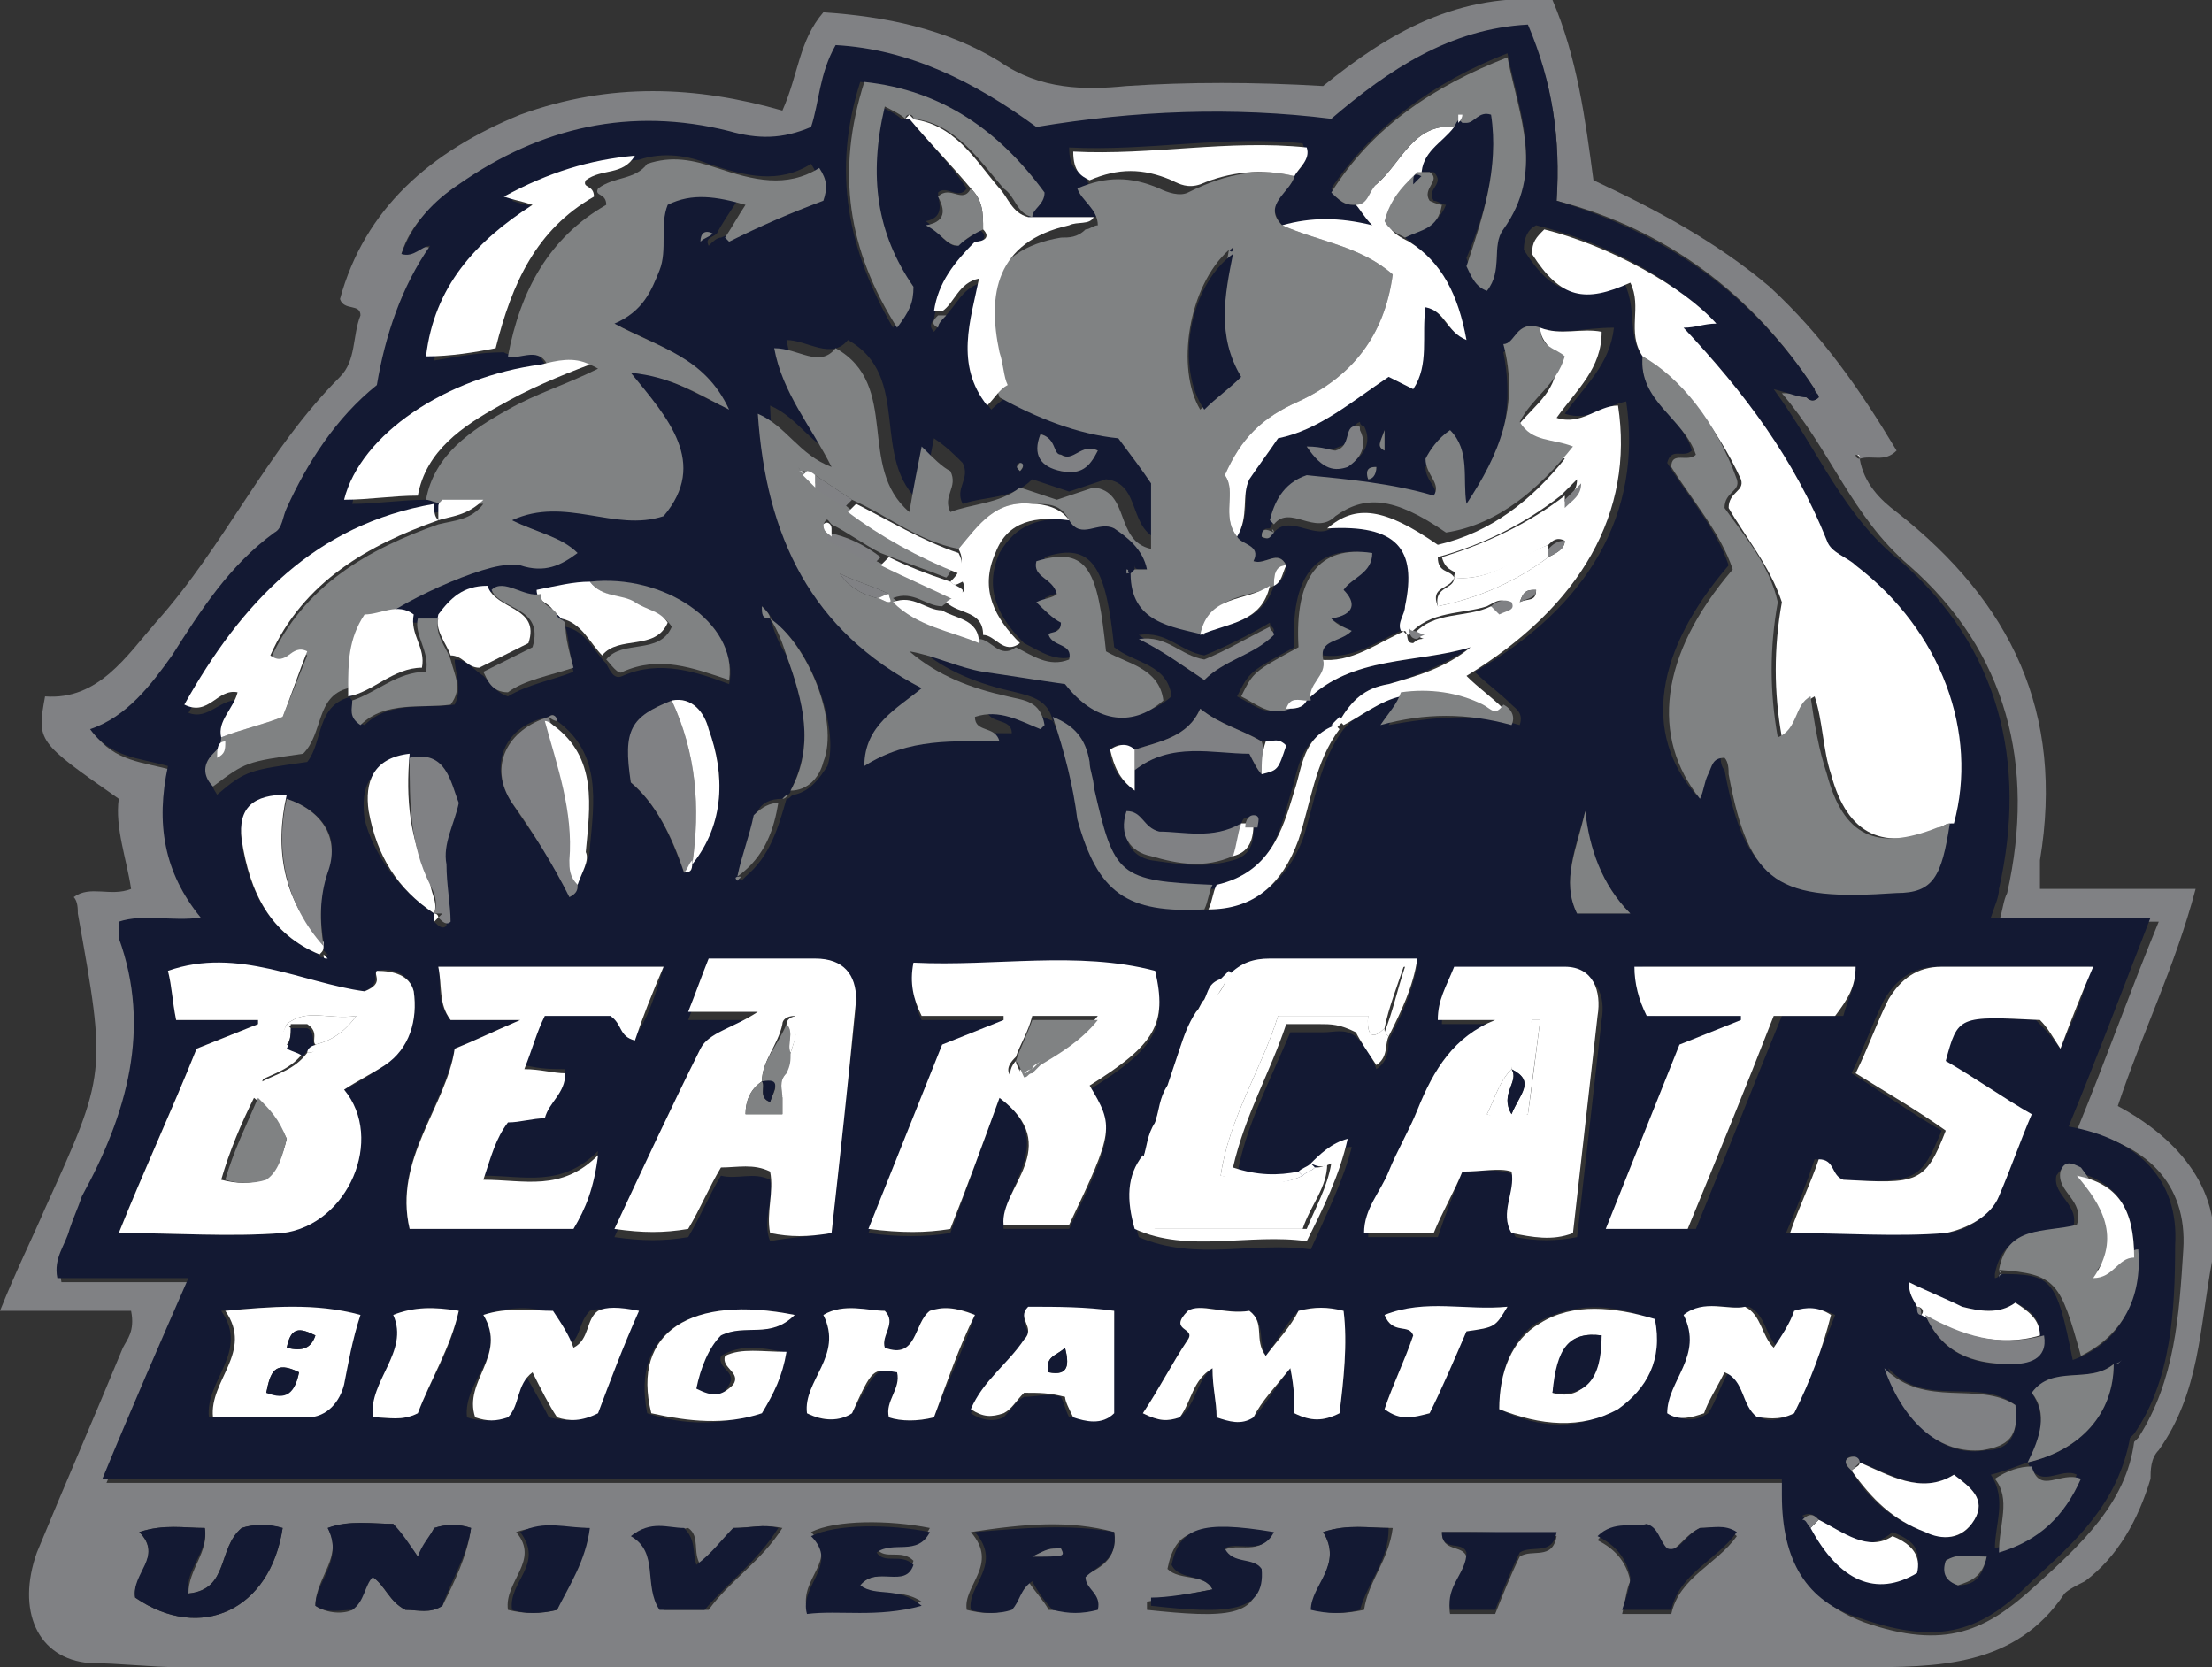 <?xml version="1.0" encoding="utf-8"?>
<!-- Generator: Adobe Illustrator 21.0.0, SVG Export Plug-In . SVG Version: 6.00 Build 0)  -->
<svg version="1.1" id="Layer_1" xmlns="http://www.w3.org/2000/svg" xmlns:xlink="http://www.w3.org/1999/xlink" x="0px" y="0px"
	 viewBox="0 0 54 40.7" style="enable-background:new 0 0 54 40.7;" xml:space="preserve">
<rect x="0" y="0" width="54" height="40.7" fill="#333333" stroke="none"/>
<style type="text/css">
	.st0{fill-rule:evenodd;clip-rule:evenodd;fill:#808184;}
	.st1{fill-rule:evenodd;clip-rule:evenodd;fill:#131933;}
	.st2{fill-rule:evenodd;clip-rule:evenodd;fill:#FFFFFF;}
	.st3{fill-rule:evenodd;clip-rule:evenodd;fill:#808283;}
</style>
<g>
	<path class="st0" d="M45.4,11.2c0.1,0.6,0.5,1,0.9,1.3c2.8,2.2,4.1,4.9,3.5,8.5c0,0.2,0,0.4,0,0.7c1.2,0,2.5,0,3.8,0
		c-0.5,1.9-1.3,3.5-1.9,5.3c1.5,0.8,2.6,2.1,2.3,3.8c-0.3,1.6-0.3,3.2-1.3,4.6c-0.2,0.2-0.2,0.5-0.2,0.7c-0.3,1-0.8,1.9-1.6,2.5
		c-0.2,0.1-0.4,0.2-0.5,0.3c-1.2,1.8-3.1,1.8-5,1.8c-13.7,0-27.3,0-41,0c-0.7,0-1.5-0.1-2.2-0.1c-1.3-0.1-1.8-1.3-1.3-2.7
		c0.7-1.7,1.4-3.3,2.1-5c0.1-0.2,0.3-0.4,0.2-0.9c-1,0-2,0-3.2,0c0.4-1,0.8-1.8,1.1-2.5c1.5-3.3,1.5-3.3,0.8-7.2
		c0-0.1,0-0.3-0.1-0.4c0.4-0.3,0.9,0,1.4-0.2c-0.1-0.7-0.4-1.5-0.3-2.2c-2-1.4-2-1.4-1.8-2.5c1.3,0.1,2-1,2.7-1.8
		c1.7-1.9,2.7-4.2,4.5-6c0.4-0.4,0.3-1,0.5-1.5c0-0.3-0.4-0.1-0.5-0.4c0.6-2.2,2.2-3.6,4.4-4.5C14.9,2,17,2.1,19.1,2.7
		c0.4-0.9,0.4-1.7,1-2.4c1.5,0.1,3,0.4,4.3,1.2c1,0.7,2.1,0.7,3.1,0.6C29,2,30.6,2,32.3,2.1c1.6-1.3,3.3-2.3,5.6-2.1
		c0.6,1.4,0.8,2.9,1,4.4c1.5,0.7,3,1.5,4.3,2.6c1.3,1.2,2.2,2.5,3.1,4C46,11.3,45.7,11.1,45.4,11.2c0-0.1,0-0.1-0.1-0.1
		C45.3,11.1,45.3,11.2,45.4,11.2z M44.1,9.7c0.1,0.1,0.2,0.1,0.3,0c0-0.1-0.1-0.1-0.1-0.2c-1.5-2.3-3.6-3.9-6.3-4.6
		c0.1-1.5-0.1-2.9-0.7-4.2c-1.9,0.1-3.4,1.1-4.8,2.3c-2.4-0.3-4.8-0.2-7.2,0.2c-1.5-1.1-3.1-1.9-4.9-2c-0.4,0.7-0.3,1.4-0.6,2
		c-0.7,0.3-1.3,0.3-2,0.1c-2.4-0.6-4.6-0.1-6.6,1.3C10.6,4.9,10,5.5,9.8,6.2c0.3,0,0.5-0.3,0.8-0.1c-0.8,1-1.1,2.2-1.3,3.4
		c-1,0.8-1.7,1.8-2.2,3c-0.1,0.2-0.2,0.5-0.3,0.6c-1.1,0.8-1.8,1.9-2.5,3c-0.5,0.8-1.1,1.5-2,1.8c0.5,0.7,1.2,0.7,1.9,0.9
		c-0.3,1.4-0.1,2.6,0.8,3.7c-0.7,0.1-1.4-0.1-2,0.1c0,0.2,0,0.3,0,0.4c0.8,2.3,0.2,4.3-0.9,6.3c-0.1,0.2-0.2,0.5-0.3,0.8
		c-0.1,0.4-0.4,0.7-0.3,1.2c1,0,2,0,3.2,0c-0.7,1.7-1.4,3.2-2.1,4.9c13.8,0,27.4,0,41,0c0,0.2,0,0.3,0,0.4c0,1.6,0.6,2.5,1.9,3
		c2,0.7,3,0.2,4.2-0.9c1.1-1,2.2-2,2.4-3.5c0,0,0,0,0.1-0.1c0.9-1.4,1-3,1.1-4.6c0.1-1.6-0.9-2.6-2.6-2.9c0.7-1.7,1.3-3.4,2-5.1
		c-1.4,0-2.6,0-3.9,0c0.1-0.3,0.1-0.5,0.2-0.7c0.7-3.1,0-5.9-2.4-8c-1.4-1.2-1.9-2.8-3.1-4.2C43.7,9.6,43.9,9.6,44.1,9.7z M8.6,39.3
		c0.3-0.3,0.2-0.6,0.5-0.8c0.3,0.2,0.4,0.6,0.8,0.8c0.3,0,0.6,0.1,0.9-0.1c0.3-0.6,0.6-1.2,0.7-1.9c-0.3-0.1-0.6-0.1-0.9,0
		c-0.1,0.2-0.3,0.5-0.4,0.7c-0.2-0.3-0.4-0.5-0.6-0.8c-0.5,0-1-0.1-1.6,0.1c0.4,0.7-0.3,1.2-0.3,1.9C8,39.4,8.4,39.4,8.6,39.3z
		 M27.2,37.4c-1.1-0.3-2.2-0.2-3.5,0c0.7,0.8-0.2,1.3-0.1,1.9c0.4,0.1,0.7,0.1,1,0c0.3-0.2,0.2-0.6,0.5-0.7c0.2,0.3,0.4,0.5,0.5,0.7
		c0.4,0,0.8,0.1,1.1,0c0.1-0.3-0.4-0.4-0.3-0.8C26.8,38.3,27.3,38.1,27.2,37.4z M4.6,38.9c0-0.6,0.5-1,0.4-1.6c-0.5,0-1-0.1-1.6,0.1
		c0.6,0.6-0.2,1.1-0.1,1.6c1.6,1.1,3.3,0.3,3.6-1.7c-0.4-0.1-0.7-0.1-1,0C5.3,37.8,5.6,38.8,4.6,38.9z M21,38.7
		c0.4-0.5,1.1,0.1,1.3-0.6c-0.3-0.3-0.7,0-0.9-0.3c0.4-0.3,1,0.1,1.3-0.5c-1-0.2-2.3-0.2-2.9,0.1c0.7,0.7-0.3,1.1-0.1,1.9
		c0.8,0,1.7,0.1,2.8-0.2C21.9,38.7,21.4,39.1,21,38.7z M17.9,37.3c-0.2,0.3-0.5,0.6-0.8,0.9c-0.2-0.3,0-0.7-0.3-0.9
		c-0.4,0.1-0.9-0.2-1.3,0.2c0.7,0.5,0.3,1.3,0.7,1.8c0.3,0,0.7,0,1.1,0c0.5-0.7,1.3-1.2,1.8-2C18.6,37.2,18.3,37.3,17.9,37.3z
		 M29.6,38.8c-0.5,0.1-1.1,0.2-1.6,0.3c0,0.1,0,0.2,0,0.2c1.9,0.2,2.8,0.2,2.7-0.9c-0.2-0.3-0.7-0.1-0.9-0.5
		c0.3-0.3,0.9,0.1,1.2-0.4c-1.8-0.3-2.3-0.2-2.5,0.8C28.8,38.6,29.4,38.4,29.6,38.8z M41.5,37.3c-0.4,0.2-0.5,0.5-0.8,0.6
		c-0.2-0.2-0.2-0.5-0.5-0.6c-0.3,0.1-0.8-0.2-1.2,0.3c0.4,0.2,0.7,0.5,0.8,1c-0.1,0.2-0.1,0.4-0.2,0.8c0.4,0,0.8,0,1.2,0
		c0.2-0.9,1.1-1.2,1.6-1.9C42.1,37.2,41.8,37.3,41.5,37.3z M35.2,37.4c0,0.5,0.5,0.3,0.6,0.6c0,0.5-0.5,0.9-0.4,1.4
		c0.4,0,0.7,0,1.1,0c0.2-0.5,0.4-1,0.6-1.4c0.3-0.2,0.8,0.1,0.9-0.5C37.1,37.4,36.1,37.4,35.2,37.4z M13.6,39.3
		c0.2-0.6,0.6-1.2,0.7-2c-0.6,0-1.1-0.1-1.7,0.1c0.6,0.7-0.3,1.2-0.2,1.9C12.8,39.4,13.2,39.4,13.6,39.3z M32.3,37.4
		c0.5,0.8-0.3,1.3-0.2,1.9c0.4,0.1,0.7,0.1,1.2,0c0.1-0.7,0.6-1.2,0.7-2C33.4,37.3,32.9,37.2,32.3,37.4z"/>
	<path class="st1" d="M44.1,9.7c-0.2,0-0.4-0.1-0.8-0.2c1.1,1.5,1.7,3.1,3.1,4.2c2.4,2.1,3.1,4.9,2.4,8c0,0.2-0.1,0.4-0.2,0.7
		c1.3,0,2.5,0,3.9,0c-0.7,1.8-1.3,3.4-2,5.1c1.7,0.3,2.7,1.3,2.6,2.9C53.1,32,53,33.7,52.1,35c0,0,0,0-0.1,0.1
		c-0.3,1.6-1.3,2.5-2.4,3.5c-1.2,1.2-2.2,1.6-4.2,0.9c-1.3-0.4-1.9-1.4-1.9-3c0-0.1,0-0.2,0-0.4c-13.6,0-27.2,0-41,0
		c0.7-1.7,1.4-3.3,2.1-4.9c-1.1,0-2.2,0-3.2,0c-0.1-0.5,0.2-0.8,0.3-1.2c0.1-0.3,0.2-0.5,0.3-0.8c1.1-2,1.7-4.1,0.9-6.3
		c0-0.1,0-0.2,0-0.4c0.6-0.2,1.3,0,2-0.1c-0.9-1.1-1.1-2.3-0.8-3.7c-0.7-0.2-1.4-0.2-1.9-0.9c0.9-0.3,1.5-1.1,2-1.8
		c0.7-1.1,1.4-2.2,2.5-3c0.2-0.1,0.2-0.4,0.3-0.6c0.5-1.1,1.2-2.2,2.2-3c0.2-1.2,0.6-2.4,1.3-3.4C10.3,6,10.1,6.3,9.8,6.2
		c0.3-0.8,0.8-1.3,1.4-1.7c2-1.4,4.2-1.9,6.6-1.3c0.7,0.2,1.3,0.2,2-0.1c0.2-0.6,0.2-1.3,0.6-2c1.8,0.1,3.4,0.9,4.9,2
		c2.4-0.4,4.8-0.5,7.2-0.2c1.4-1.2,2.9-2.2,4.8-2.3C37.9,2,38.1,3.4,38,4.9c2.7,0.8,4.8,2.3,6.3,4.6C44.3,9.6,44.2,9.6,44.1,9.7z
		 M17.7,21.9C17.8,21.9,17.8,21.9,17.7,21.9C17.8,21.9,17.8,21.9,17.7,21.9C17.7,21.9,17.7,22,17.7,21.9
		C17.7,21.9,17.7,21.9,17.7,21.9z M18.6,14.8C18.6,14.8,18.6,14.8,18.6,14.8C18.6,14.8,18.6,14.8,18.6,14.8c0,0.1,0,0.3,0.2,0.3
		c0.1,0.3,0.2,0.6,0.4,0.9c0.4,1.1,0.7,2.1,0.1,3.3c0,0.1-0.1,0.1-0.2,0.2c-0.3,0-0.5,0.1-0.6,0.3c-0.1,0.5-0.3,1-0.4,1.5
		c-0.1,0-0.1,0.1,0,0.2c0,0,0.1-0.1,0.1-0.1c0.6-0.5,0.8-1.2,1-1.9c0.1,0,0.1-0.1,0.2-0.1c0.4-0.1,0.6-0.4,0.8-0.7
		c0.3-0.9-0.4-2.9-1.3-3.5C18.8,15,18.7,14.9,18.6,14.8z M29.4,24.4c-0.1,0.1-0.1,0.2-0.2,0.3C29,25,29,25.3,28.9,25.7
		c-0.2,0.2-0.3,0.6-0.3,0.9c-0.2,0.2-0.3,0.6-0.3,0.9c-0.2,0.2-0.3,0.6-0.3,0.9c-0.4,0.5-0.4,1.1-0.2,1.8c1.4,0.6,2.8,0.1,4.2,0.3
		c0.4-0.9,0.8-1.7,1-2.5c-0.5,0-0.7,0.3-0.9,0.6c-0.1,0.1-0.2,0.1-0.3,0.2c-0.5,0.1-1,0.2-1.6-0.1c0.2-1.2,0.8-2.3,1.3-3.5
		c0.3,0,0.6,0,0.8,0c0.3,0,0.5-0.1,0.8,0.1c0.2,0.2,0.4,0.5,0.5,0.8c0.3-0.2,0.3-0.5,0.3-0.7c0.3-0.6,0.6-1.2,0.7-1.9
		c-1.3,0-2.5,0-3.6,0c-0.4,0-0.7,0.1-1,0.4c-0.1,0.1-0.1,0.1-0.2,0.2C29.6,24,29.5,24.2,29.4,24.4z M30.3,20.2L30.3,20.2
		c-0.7,0.4-1.5,0.2-2,0.2c-0.4-0.1-0.4-0.5-0.8-0.5c-0.1,0.6,0.1,1,0.6,1.1c0.7,0.1,1.3,0.2,2,0c0.4-0.1,0.5-0.4,0.5-0.7
		c0-0.1,0.1-0.3-0.1-0.3C30.4,19.9,30.3,20,30.3,20.2z M31.1,14.3c0.2-0.1,0.3-0.3,0.3-0.5c-0.2-0.4-0.5,0-0.8-0.1
		c0.1-0.4-0.3-0.4-0.4-0.6c0.3-0.5,0.2-1,0.2-1.5c0.2-0.3,0.5-0.7,0.7-1c1.1-0.3,1.9-1,2.7-1.5c0.2,0.1,0.4,0.2,0.6,0.3
		c0.4-0.6,0.2-1.3,0.3-2c0.5,0.1,0.5,0.6,1,0.8c-0.2-1-0.6-1.8-1.4-2.4c0.4-0.2,0.8-0.3,1-0.8C35.2,5,35.1,4.9,35,4.9
		c-0.2-0.3,0.3-0.4,0-0.7c-0.1,0-0.2,0-0.3,0c0-0.6,0.5-0.8,0.8-1.2c0,0,0.1,0,0.1-0.1c0.1,0,0.1-0.1,0.2-0.1c0.2,0,0.3-0.3,0.6-0.2
		c0.2,1.3-0.1,2.5-0.6,3.7C35.9,6.6,36,6.9,36.3,7c0.4-0.4,0.1-1.1,0.4-1.5c1-1.4,0.4-2.7,0.1-4.2c-1.8,0.7-3.3,1.8-4.3,3.3
		C32.7,5,32.9,5,33.1,5c0.1,0.1,0.2,0.3,0.4,0.5c-0.8-0.1-1.5-0.2-2.2,0c-0.5-0.6,0.2-0.8,0.3-1.2c0.1-0.2,0.4-0.3,0.2-0.8
		c-1.9-0.2-3.8,0.2-5.7,0.1c0,0.5,0.2,0.6,0.4,0.7C26.6,4.7,27,4.8,27,5.2c-0.1,0-0.2,0.1-0.3,0.1c-0.5,0-1,0-1.6,0
		c0.1-0.2,0.4-0.3,0.3-0.6C24.3,3.2,22.9,2.2,21,2c-0.7,2.2-0.3,4.1,0.8,6c0.2-0.4,0.4-0.6,0.4-1c-0.9-1.3-1.1-2.8-0.7-4.4
		c0.2,0.1,0.4,0.2,0.5,0.3c0.1,0,0.1,0,0.2,0l0,0c0.5,0.6,1,1.1,1.4,1.7c-0.2,0.3-0.5-0.1-0.7,0.1c0,0.2,0.2,0.6-0.3,0.7
		C22.9,5.6,23,5.9,23.3,6c0.2-0.1,0.4-0.2,0.6-0.4c0.3,0.2,0,0.3-0.1,0.5c-0.5,0.5-0.9,1-1,1.7c-0.1,0.1-0.1,0.2,0,0.3
		c0.1-0.1,0.1-0.2,0.2-0.3C23.4,7.4,23.5,7,24,6.9l0,0c-0.2,1-0.6,2.1,0.2,3.1c0.2-0.2,0.4-0.3,0.5-0.5c0.9,0.5,1.9,1,2.9,1
		c0.3,0.4,0.6,0.8,0.8,1.1c0,0.6,0,1.1,0,1.6c-0.9-0.2-0.5-1.4-1.4-1.5c-0.3,0.1-0.6,0.2-0.9,0.3c-0.3-0.1-0.6-0.2-0.9-0.3
		c-0.5,0.5-1.1,0.4-1.7,0.6c-0.2-0.4,0.2-0.6,0-1c-0.2-0.2-0.4-0.4-0.7-0.6c-0.1,0.5-0.2,1-0.3,1.6c-1.3-1.1-0.2-3.1-1.8-4
		c-0.4,0.5-1,0-1.5,0c0.2,1.1,0.9,1.9,1.4,2.9c-0.8-0.3-1.1-1-1.8-1.3c0.1,3,1.2,5.3,4,6.7c-0.6,0.5-1.3,0.9-1.4,1.9
		c1.1-0.7,2.2-0.6,3.3-0.6c0-0.4-0.6-0.2-0.6-0.6c0.6-0.2,1.1,0.1,1.6,0.3c0.4,0.8,0.6,1.6,0.8,2.4c0.5,1.8,1.2,2.3,3.1,2.2
		c1.1-0.1,1.8-0.7,2.2-1.7c0.3-0.9,0.4-1.9,1-2.7c0.1-0.1,0.1-0.1,0.2-0.2c0.5-0.3,0.9-0.6,1.4-0.7c-0.2,0.3-0.3,0.5-0.5,0.8
		c1.1-0.2,2.2-0.3,3.2,0c0.1-0.3-0.1-0.4-0.2-0.5c-0.3-0.3-0.6-0.5-0.9-0.8c2.8-1.6,4.1-3.9,3.7-6.6c-0.5,0.1-0.9,0.5-1.5,0.3
		c0.5-0.7,1.1-1.2,1.2-2.1C38.6,8,38.1,8.2,37.6,8C37,7.8,37,8.4,36.7,8.6c0.3,1.5-0.1,2.7-0.9,3.9c-0.1-0.6,0-1.3-0.4-1.8
		c-0.3,0.2-0.5,0.5-0.6,0.7c0,0.4,0.4,0.5,0.2,0.9c-1-0.4-2.1-0.4-3.1-0.5c-0.5,0.2-0.7,0.7-0.9,1.1c-0.1,0-0.2,0-0.2,0.2
		c0.1,0.1,0.2,0,0.3-0.1c0.4-0.5,1.1,0.3,1.5-0.2c1.6-0.1,2.2,0.5,1.9,1.9c-0.1,0.2-0.2,0.4-0.1,0.6l0,0c-0.7,0.3-1.3,0.8-2.1,0.7
		c-0.1-0.4,0.4-0.4,0.6-0.6c-0.1-0.1-0.2-0.2-0.5-0.3c0.6-0.1,0.6-0.4,0.3-0.7c0.2-0.3,0.8-0.4,0.7-0.9c-1.3-0.2-1.9,0.6-1.8,2.3
		c-1.1,0.6-1.1,0.6-1.4,1.2c0.4,0.2,0.7,0.5,1.2,0.3c0.2,0,0.4,0,0.5-0.2l0,0c1.1-1.1,2.7-0.9,4-1.3c-0.6,0.4-1.3,0.7-2,0.9
		c-0.6,0.1-0.9,0.4-1.2,0.9c-0.1,0.1-0.1,0.1-0.2,0.2c-0.8,0.3-0.8,1-1,1.6c-0.3,1.1-0.6,2.1-1.9,2.3c-2.3-0.1-2.4-0.2-2.9-2.4
		c0-0.2-0.1-0.4-0.1-0.6c-0.1-0.5-0.4-0.9-0.9-1.1c-0.1-0.5-0.5-0.6-0.9-0.7c-0.9-0.2-1.7-0.5-2.4-1.1c0.6,0.1,1.2,0.4,1.8,0.5
		c0.6,0.2,1.3,0.2,2,0.3c0.7,0.9,1.6,1.1,2.4,0.4c-0.1-0.8-0.9-0.8-1.4-1.2c-0.2-1.9-0.5-2.6-1.7-2.2c0,0.4,0.4,0.5,0.5,0.8
		c-0.2,0.1-0.3,0.1-0.5,0.2c0.2,0.2,0.4,0.3,0.6,0.5c0,0.3-0.3,0.2-0.3,0.3c0.1,0.3,0.5,0.2,0.5,0.6c-0.5,0.2-0.9-0.1-1.3-0.3
		c-0.6-0.6-1-1.3-0.6-2.2c0.4-0.7,1-0.9,1.8-0.8c0.3,0.5,0.7-0.1,1.1,0.2c0.3,0.2,0.7,0.4,0.8,1l0,0c-0.1,0-0.2,0-0.3,0
		c0,0-0.1,0-0.1-0.1c0,0.1,0,0.1,0,0.1c0,1.2,1,1.3,1.8,1.5C30,15.2,30.8,15.2,31.1,14.3L31.1,14.3z M47,32.1L47,32.1
		c0.4,0.9,1.1,1.2,2,1.2c0.4,0,0.9-0.1,0.8-0.7c0-0.4-0.2-0.6-0.6-0.8c-0.4,0.3-0.9,0.2-1.3,0.1c-0.4-0.1-0.9-0.4-1.3-0.6
		c0,0.3,0.1,0.4,0.2,0.6C46.8,32,46.8,32.1,47,32.1z M27.7,18.3c-0.2-0.1-0.4-0.2-0.6,0c0,0.4,0.2,0.7,0.6,1c0-0.2,0-0.4,0-0.5
		c0.9-0.7,1.9-0.5,2.8-0.4c0.1,0.2,0.2,0.4,0.3,0.5c0.4-0.1,0.4-0.1,0.5-0.7c-0.1-0.1-0.3-0.1-0.5-0.1c-0.5-0.3-1-0.4-1.5-0.8
		C29,18,28.3,18.1,27.7,18.3z M13.4,17.5L13.4,17.5c-1.1,0.2-1.5,1.2-0.9,2.1c0.5,0.8,1.1,1.5,1.4,2.3c0.2-0.1,0.2-0.2,0.2-0.3
		c0.1-0.3,0.3-0.6,0.3-0.9c0.1-1.1,0.3-2.3-0.8-3.1C13.6,17.5,13.5,17.4,13.4,17.5z M16.9,21L16.9,21c0.8-1,0.8-2.1,0.4-3.2
		c-0.1-0.4-0.4-0.8-0.9-0.7c-1,0.4-1.1,0.7-1,2c0.7,0.6,1,1.4,1.3,2.2C16.9,21.3,16.9,21.2,16.9,21z M44.4,37.1
		C44.3,37,44.2,36.9,44,37c0.1,0.1,0.1,0.2,0.2,0.2c0.7,1.3,1.6,1.8,2.6,1.1c0.1-0.5-0.1-0.7-0.6-0.9C45.5,38,45,37.4,44.4,37.1z
		 M51.6,33.3c-0.6,0.5-1.4,0-2,0.7c0.4,0.6,0.2,1.2-0.1,1.7c-0.3,0.1-0.5,0.2-0.9,0.3c0.4,0.6,0.1,1.2,0.1,1.8c1-0.3,1.6-1,2-1.8
		c-0.4-0.2-0.9,0.4-1.2-0.3C50.8,35.4,51.6,34.5,51.6,33.3c0,0,0.1,0,0.2-0.1C51.7,33.3,51.6,33.3,51.6,33.3z M8.6,17.1
		c0,0.2,0,0.5,0.3,0.6c0.6-0.6,1.5-0.4,2.2-0.5c0.2-0.4,0-0.8,0-1.1c0.3,0,0.4,0.2,0.7,0.4c0.2,0.2,0.3,0.4,0.6,0.5
		c0.5-0.3,1.1-0.4,1.6-0.6c-0.1-0.4-0.1-0.8-0.2-1.1c0.5,0.1,0.7,0.6,1,0.9c0.1,0.2,0.2,0.4,0.4,0.3c0.9-0.4,1.8-0.1,2.6,0.2
		c0.3-1.3-1.6-2.6-3.4-2.4c-0.4,0-0.8,0.1-1.2,0.3c-0.5,0.1-0.9-0.3-1.4-0.1c-0.5-0.1-0.9,0.3-1.2,0.7c-0.2,0-0.3,0-0.5,0
		c-0.4-0.3-0.8,0-1.2,0c0.4-0.5,2.8-1.6,3.4-1.5c0.1,0,0.1,0,0.2,0c0.5,0.2,0.9,0,1.4-0.3c-0.5-0.4-1.1-0.5-1.6-0.8
		c1.3-0.6,2.5,0.3,3.7-0.1c1.1-1.4,0.1-2.4-0.8-3.5c0.9,0.1,1.6,0.5,2.4,0.9c-0.6-1.3-1.7-1.5-2.8-2.1c0.7-0.3,0.9-0.8,1.1-1.3
		c0.2-0.5,0-1.1,0.2-1.6c0.7-0.3,1.3-0.2,1.9,0c-0.2,0.3-0.4,0.6-0.5,0.8c-0.1,0.1-0.3,0.1-0.2,0.3c0.1-0.1,0.2-0.2,0.3-0.2
		c0.8-0.3,1.6-0.7,2.3-1c0.1-0.3,0.1-0.5-0.1-0.8c-0.8,0.5-1.6,0.3-2.5,0c-0.5-0.2-1.1-0.3-1.7-0.1c-1.1,0.1-2.1,0.4-3.1,1
		c0.3,0.1,0.4,0.1,0.7,0.2c-1.4,0.9-2.3,2-2.6,3.7c0.6-0.1,1.1-0.2,1.7-0.2c0.3,0.2,0.8-0.2,1,0.3c-2.3,0.3-4.4,1.7-4.7,3.4
		c0.6,0,1.2-0.1,1.8-0.1c0.1,0,0.3,0.1,0.4,0.1c0,0.1,0,0.1-0.1,0.2c-2.9,0.5-4.7,2.5-6.1,4.9c0.5,0.2,0.8-0.4,1.3-0.3
		c-0.1,0.4-0.4,0.7-0.4,1.1l0,0c-0.2,0.1-0.2,0.2-0.2,0.4c-0.2,0.3-0.2,0.5,0,0.8c0.7-0.6,0.8-0.6,2.2-0.8c0.4-0.5,0.2-1.4,1.1-1.6
		C8.5,16.9,8.5,17,8.6,17.1z M10.6,22.3C10.6,22.3,10.6,22.3,10.6,22.3c0,0.1,0,0.1,0,0.2c0.1,0.1,0.2,0.2,0.3,0.1
		c0-0.5-0.1-1-0.1-1.4c0-0.5,0.2-1,0.3-1.5c-0.3-0.5-0.3-1.3-1.2-1.1c-0.9,0.1-1.1,0.6-1,1.4C9.1,20.8,9.7,21.7,10.6,22.3L10.6,22.3
		z M7,19.5c-0.8,0-1.2,0.3-1.1,1.1c0.2,1.2,0.7,2.2,1.9,2.7c0,0.1,0.1,0.1,0.2,0c0,0-0.1-0.1-0.1-0.1c0-0.1,0-0.1,0-0.2
		c-0.1-0.6-0.1-1.2,0.1-1.9C8.3,20.5,7.9,19.8,7,19.5z M45.2,35.9c0.4,0.7,1,1.2,1.8,1.5c0.5,0.2,0.9,0.2,1.2-0.3
		c0.3-0.5-0.1-0.8-0.5-1.1c-0.8,0.5-1.5,0-2.3-0.3c-0.1-0.1-0.2-0.2-0.3-0.1C45,35.7,45.1,35.8,45.2,35.9z M52.1,30.7
		c0-1.2-0.4-1.8-1.4-2.1c-0.2-0.2-0.3-0.2-0.5,0.1c-0.1,0.5,0.6,0.7,0.4,1.3c-0.7,0.1-1.7,0-1.9,1.1c0,0,0,0.1,0,0.1
		c0,0,0.1,0,0.1-0.1c1.3,0,1.4,0.1,1.8,2.1C51.7,32.8,52.2,31.9,52.1,30.7z M40.1,8.7c-0.1,1,1,1.5,1.2,2.3
		c-0.2,0.2-0.5-0.1-0.6,0.3c0.5,0.8,1.2,1.6,1.5,2.5c-1.8,2.1-2.1,4.1-0.8,5.6c0.1-0.2,0.1-0.4,0.2-0.6c0.1-0.2,0.1-0.4,0.4-0.4
		c0,0.1,0,0.3,0.1,0.4c0.5,2.7,1.3,3.1,4.1,2.9c0.9-0.1,1.2-0.4,1.3-1.7c0.7-2.2-0.3-4.7-2.4-6.3c-0.2-0.2-0.6-0.4-0.7-0.6
		c-0.8-1.9-2-3.6-3.5-5.2c0.3,0,0.6-0.1,0.8-0.1c-0.7-0.9-2.5-1.9-4.2-2.3c-0.2,0.1-0.3,0.3-0.3,0.6c0.7,1.1,1.2,1.2,2.4,0.7
		C40,7.5,39.7,8.2,40.1,8.7z M8.4,26.6c0.4-0.2,0.7-0.4,1-0.6c0.6-0.5,0.8-1.1,0.7-1.8c-0.1-0.4-0.5-0.6-0.9-0.5
		c-0.1,0.1,0.1,0.3-0.3,0.5c-1.4-0.1-3-1-4.8-0.5c0.1,0.4,0.1,0.7,0.2,1.2c0.7,0,1.3,0,2,0c0,0,0,0.1,0,0.1c-0.5,0.2-1,0.4-1.5,0.6
		c-0.6,1.5-1.3,3-1.9,4.5c1.4,0,2.7,0.1,4,0C8.4,29.9,9.3,27.8,8.4,26.6z M24.4,26.8c1.5,1.1,0,2.2,0.1,3.2c0.6,0,1.1,0,1.6,0
		c1.1-2.3,1.1-2.4,0.5-3.4c1.6-1,1.9-1.5,1.6-2.8c-1.9-0.5-3.9-0.1-5.9-0.2c0,0.5,0,0.9,0.2,1.3c0.6,0,1.3,0,2,0c0,0,0,0.1,0,0.1
		c-0.5,0.2-1,0.4-1.5,0.6c-0.6,1.5-1.2,2.9-1.8,4.5c0.7,0.1,1.4,0.1,2,0C23.6,29,24,27.9,24.4,26.8z M35.7,28.6
		c0.5,0,0.9-0.1,1.3,0.1c0.1,0.5-0.3,1,0,1.5c0.5,0.1,1,0.1,1.5,0c0.2-1.8,0.4-3.5,0.6-5.3c0.1-0.6-0.1-1.1-0.8-1.2
		c-0.9,0-1.8,0-2.7,0c-0.2,0.4-0.4,0.8-0.4,1.3c0.5,0,0.9,0,1.4,0c-1.1,0.4-1.6,1.2-1.9,2.2c-0.2,0.5-0.5,1-0.7,1.5
		c-0.2,0.5-0.6,1-0.6,1.5c0.6,0,1.1,0,1.7,0C35.3,29.6,35.5,29.1,35.7,28.6z M20.3,30.1c0.2-1.9,0.4-3.7,0.6-5.5c0.1-0.6-0.3-1-1-1
		c-0.9,0-1.7,0-2.6,0c-0.2,0.4-0.3,0.8-0.5,1.3c0.6,0,1,0,1.7,0c-0.6,0.4-1.2,0.5-1.4,0.9c-0.8,1.4-1.4,2.9-2.1,4.4
		c0.7,0.1,1.2,0.1,1.8,0c0.3-0.5,0.5-1,0.8-1.5c0.4,0.1,0.8-0.1,1.2,0.1c0.1,0.5-0.2,1,0,1.5C19.3,30.2,19.7,30.2,20.3,30.1z
		 M50.3,25.6c0.3-0.7,0.6-1.3,0.7-2c-1.3,0-2.5,0-3.7,0c-0.6,0-1,0.3-1.3,0.8c-0.3,0.6-0.5,1.2-0.8,1.8c0.8,0.5,1.5,1,2.2,1.4
		c-0.5,1.2-0.6,1.3-2.5,1.2c-0.3-0.1-0.2-0.5-0.6-0.5c-0.2,0.6-0.4,1.1-0.7,1.8c1.3,0,2.6,0,3.8,0c0.5,0,1.1-0.3,1.3-0.9
		c0.3-0.6,0.5-1.3,0.8-2c-0.7-0.5-1.4-0.9-2.1-1.3c0.3-1.1,0.4-1.1,2.3-1C49.9,25.1,50,25.2,50.3,25.6z M16.2,23.6
		c-1.9,0-3.6,0-5.5,0c0.1,0.4-0.1,0.8,0.3,1.3c0.5,0,1,0,1.7,0c-0.7,0.3-1.1,0.5-1.6,0.7c-0.3,1.5-1.5,2.7-1.1,4.4c1.4,0,2.7,0,4,0
		c0.2-0.5,0.5-1.1,0.6-1.9c-0.9,0.9-1.8,0.6-2.8,0.6c0.2-0.5,0.3-1,0.6-1.4c0.3,0,0.6-0.1,0.9-0.1c0.1-0.4,0.5-0.6,0.5-1.1
		c-0.3,0-0.6,0-1-0.1c0.2-0.5,0.3-0.9,0.5-1.3c0.6,0,1.1,0,1.6,0c0.2,0.1,0.2,0.5,0.6,0.6C15.8,24.9,16,24.3,16.2,23.6z M45.3,23.6
		c-1.8,0-3.5,0-5.2,0c-0.1,0.5,0,0.8,0.3,1.2c0.8,0,1.5,0,2.3,0c0,0,0,0.1,0,0.1c-0.5,0.2-1,0.4-1.5,0.6c-0.6,1.5-1.2,3-1.8,4.5
		c0.7,0,1.3,0,2,0c0.7-1.7,1.4-3.5,2.1-5.2c0.5,0,1,0,1.5,0C45.1,24.4,45.3,24.1,45.3,23.6z M31.6,34.5c0.4,0.2,0.7,0.2,1.1,0
		c0.1-0.8,0.2-1.7,0.1-2.5c-0.4-0.1-0.8-0.1-1.1,0c-0.3,0.3-0.5,0.7-0.8,1.1c-0.2-0.4,0-0.8-0.4-1.1c-0.5,0.1-1.1-0.2-1.5,0
		c-0.5,0.5,0.2,0.4,0,0.7c-0.4,0.6-0.7,1.2-1.1,1.8c0.4,0.2,0.6,0.2,0.9,0.1c0.4-0.3,0.4-0.9,0.8-1.2c0,0.4,0.1,0.8,0.1,1.2
		c0.3,0.1,0.6,0.1,0.9,0c0.3-0.3,0.5-0.7,0.9-1.2C31.6,33.9,31.6,34.2,31.6,34.5z M11.8,32.1c0.6,1-0.5,1.6-0.4,2.5
		c0.3,0.1,0.6,0.1,0.8,0c0.3-0.3,0.2-0.8,0.6-1.1c0.2,0.4,0.4,0.7,0.6,1.1c0.4,0.1,0.7,0.1,1-0.1c0.3-0.8,0.7-1.6,1-2.5
		c-0.4,0-0.7-0.1-1,0c-0.3,0.3-0.2,0.7-0.6,0.9c-0.2-0.3-0.4-0.6-0.5-0.9C12.9,31.9,12.4,31.9,11.8,32.1z M43.8,34.5
		c0.3-0.8,0.7-1.6,1-2.4c-0.4-0.2-0.7-0.1-0.9-0.1c-0.2,0.3-0.3,0.6-0.5,0.9c-0.3-0.3-0.3-0.8-0.7-1c-0.5,0.1-1-0.2-1.5,0.2
		c0.5,0.9-0.5,1.6-0.4,2.4c0.3,0.2,0.6,0.2,0.9,0c0.2-0.3,0.3-0.7,0.5-1c0.4,0.3,0.4,0.8,0.8,1.1C43.1,34.7,43.4,34.7,43.8,34.5z
		 M8.8,32.1c-1.1-0.3-2.2-0.2-3.4-0.1c0.7,1-0.4,1.7-0.3,2.6c0.8,0,1.6,0,2.3,0c0.5,0,0.9-0.3,0.9-0.8C8.5,33.3,8.6,32.7,8.8,32.1z
		 M20.1,32.1c0.5,1-0.4,1.6-0.4,2.4c0.4,0.2,0.7,0.2,1.1,0c0.6-1.1,0.6-1.1,1.1-1c0.1,0.4-0.3,0.7-0.2,1.1c0.3,0.1,0.7,0.1,1.1,0
		c0.3-0.8,0.7-1.6,1-2.5c-0.4-0.2-0.8-0.2-1.1-0.1c-0.4,0.3-0.3,1.2-1.1,0.9c-0.1-0.3,0.3-0.6,0-0.9C21.1,32,20.6,31.8,20.1,32.1z
		 M36.6,34.4c1,0.5,2,0.5,2.8,0c0.7-0.4,1.1-1.2,0.9-2.2c-1-0.4-1.9-0.4-2.8,0.1C36.9,32.7,36.6,33.5,36.6,34.4z M19.4,32.1
		c-2.5-0.5-4,0.4-3.6,2.4c0.9,0.3,1.8,0.3,2.7,0c0.3-0.5,0.5-1,0.6-1.5c-0.5-0.1-1-0.2-1.5,0.1c-0.1,0.3,0.4,0.4,0.2,0.7
		c-0.2,0.4-0.5,0.4-0.9,0.1c0.1-0.5,0.3-1,0.6-1.3C18.1,32.3,18.8,32.7,19.4,32.1z M27.2,32c-0.7,0-1.4-0.1-2.1,0
		c-0.3,0.3,0.2,0.5-0.1,0.8c-0.4,0.6-1,1-1.3,1.7c0.3,0.2,0.6,0.2,0.8,0.1c0.2-0.2,0.3-0.4,0.5-0.5c0.3,0,0.6-0.1,0.9,0
		c0.1,0.2,0.1,0.3,0.2,0.5c0.4,0,0.7,0.1,1-0.1C27.2,33.7,27.2,32.9,27.2,32z M33.8,32.1c0.2,0.5,0.6,0.2,0.7,0.5
		c-0.2,0.6-0.5,1.2-0.7,1.8c0.4,0.2,0.8,0.2,1.1,0.1c0.3-0.7,0.6-1.4,0.9-2c0.7-0.1,0.7-0.1,1-0.6C35.7,32,34.8,31.8,33.8,32.1z
		 M11.2,32c-0.6-0.1-1.1-0.1-1.6,0.1c0.5,1-0.5,1.6-0.5,2.5c0.4,0,0.7,0.1,1.1-0.1C10.5,33.7,11,33,11.2,32z M49.2,34.3
		c-0.9-0.7-2.2,0.1-3.1-0.9c0.4,1.4,1.4,2.2,2.4,2C49,35.4,49.3,35.1,49.2,34.3z M38.7,19.8c-0.2,0.8-0.6,1.7-0.2,2.5
		c0.4,0,0.8,0,1.3,0C39.1,21.6,38.8,20.8,38.7,19.8z M29.4,16.6c0.5-0.5,1.2-0.6,1.7-1.2c0-0.1-0.1-0.1-0.1-0.2
		c-0.5,0.3-1.1,0.6-1.6,0.8c-0.6-0.1-0.9-0.6-1.6-0.5C28.4,15.9,28.8,16.2,29.4,16.6z M25.4,10.6c-0.1,0.5,0.1,0.8,0.5,0.9
		c0.4,0.1,0.7-0.1,0.9-0.5c-0.3-0.2-0.5,0.3-0.9,0.1C25.6,11.1,25.8,10.7,25.4,10.6z M31.9,10.9c0.4,0.5,0.7,0.6,1.1,0.4
		c0.3-0.2,0.5-0.5,0.3-0.9c0,0-0.1,0-0.1-0.1c-0.3,0.1-0.1,0.5-0.5,0.6C32.5,11,32.3,11,31.9,10.9z M48.5,38c-0.4,0-0.7-0.1-1,0.1
		c0,0.3,0,0.5,0.3,0.6C48.2,38.7,48.4,38.5,48.5,38z M33.6,11.4c-0.1,0-0.3,0-0.2,0.3C33.5,11.6,33.6,11.6,33.6,11.4z M33.8,10.5
		c-0.1,0.3-0.2,0.4,0,0.5C33.8,10.9,33.8,10.8,33.8,10.5z M24.9,11.5c0.1-0.1,0.1-0.1,0-0.2C24.8,11.3,24.8,11.4,24.9,11.5z
		 M22.7,4.6L22.7,4.6L22.7,4.6L22.7,4.6z M4.3,17.5c0,0,0.1,0,0.1,0C4.4,17.5,4.3,17.5,4.3,17.5z"/>
	<path class="st1" d="M8.6,39.3c-0.3,0-0.6,0.1-0.9-0.1c0-0.6,0.7-1.1,0.3-1.9c0.5-0.2,1.1-0.1,1.6-0.1c0.2,0.2,0.4,0.5,0.6,0.8
		c0.1-0.3,0.3-0.5,0.4-0.7c0.3-0.1,0.6-0.1,0.9,0c-0.1,0.7-0.5,1.3-0.7,1.9c-0.3,0.2-0.6,0.1-0.9,0.1c-0.4-0.2-0.5-0.6-0.8-0.8
		C8.9,38.7,8.9,39.1,8.6,39.3z"/>
	<path class="st1" d="M27.2,37.4c0.1,0.7-0.4,0.8-0.7,1.1c0,0.3,0.4,0.4,0.3,0.8c-0.4,0.1-0.7,0.1-1.1,0c-0.2-0.2-0.4-0.5-0.5-0.7
		c-0.3,0.2-0.3,0.5-0.5,0.7c-0.3,0.1-0.7,0.1-1,0c-0.1-0.6,0.8-1.1,0.1-1.9C25,37.3,26.1,37.2,27.2,37.4z M25.2,38
		c0.7,0,0.8,0,0.7-0.2C25.6,37.8,25.6,37.8,25.2,38z"/>
	<path class="st1" d="M4.6,38.9c1-0.1,0.7-1.1,1.3-1.6c0.3-0.1,0.7-0.1,1,0c-0.3,2-2,2.8-3.6,1.7c-0.1-0.6,0.7-1,0.1-1.6
		c0.6-0.2,1.1-0.1,1.6-0.1C5.1,37.9,4.5,38.3,4.6,38.9z"/>
	<path class="st1" d="M21,38.7c0.4,0.3,0.9,0,1.5,0.5c-1.1,0.3-2,0.1-2.8,0.2c-0.2-0.7,0.8-1.2,0.1-1.9c0.6-0.3,1.9-0.3,2.9-0.1
		c-0.3,0.6-0.9,0.2-1.3,0.5c0.2,0.3,0.6,0,0.9,0.3C22.1,38.8,21.4,38.2,21,38.7z"/>
	<path class="st1" d="M17.9,37.3c0.5,0,0.7-0.1,1.1,0c-0.5,0.8-1.2,1.3-1.8,2c-0.4,0-0.8,0-1.1,0c-0.4-0.6,0-1.4-0.7-1.8
		c0.5-0.4,0.9-0.2,1.3-0.2c0.3,0.3,0.2,0.6,0.3,0.9C17.4,37.9,17.6,37.6,17.9,37.3z"/>
	<path class="st1" d="M29.6,38.8c-0.2-0.4-0.8-0.2-1-0.6c0.2-0.9,0.7-1.1,2.5-0.8c-0.3,0.6-0.9,0.2-1.2,0.4c0.2,0.4,0.7,0.2,0.9,0.5
		c0.1,1.1-0.9,1.1-2.7,0.9c0-0.1,0-0.2,0-0.2C28.5,39,29.1,38.9,29.6,38.8z"/>
	<path class="st1" d="M41.5,37.3c0.3,0,0.6-0.1,0.9,0.1c-0.5,0.7-1.4,1-1.6,1.9c-0.4,0-0.8,0-1.2,0c0.1-0.3,0.2-0.6,0.2-0.8
		c-0.1-0.5-0.4-0.8-0.8-1c0.4-0.4,0.9-0.2,1.2-0.3c0.3,0.1,0.3,0.4,0.5,0.6C41,37.9,41.1,37.5,41.5,37.3z"/>
	<path class="st1" d="M35.2,37.4c0.9,0,1.9,0,2.8,0c-0.1,0.6-0.6,0.3-0.9,0.5c-0.2,0.4-0.4,0.9-0.6,1.4c-0.4,0-0.8,0-1.1,0
		c-0.1-0.6,0.4-0.9,0.4-1.4C35.7,37.6,35.2,37.9,35.2,37.4z"/>
	<path class="st1" d="M13.6,39.3c-0.4,0.1-0.8,0.1-1.1,0c-0.1-0.7,0.8-1.1,0.2-1.9c0.6-0.3,1.1-0.1,1.7-0.1
		C14.3,38.1,13.9,38.7,13.6,39.3z"/>
	<path class="st1" d="M32.3,37.4c0.6-0.2,1.1-0.1,1.6-0.1c0,0.8-0.5,1.3-0.7,2c-0.4,0.1-0.8,0.1-1.2,0C32,38.7,32.8,38.2,32.3,37.4z
		"/>
	<path class="st1" d="M44.3,9.5c0,0.1,0.1,0.1,0.1,0.2c-0.1,0.1-0.2,0.1-0.3,0C44.2,9.6,44.3,9.6,44.3,9.5z"/>
	<path class="st2" d="M45.4,11.2c0,0,0-0.1-0.1-0.1C45.4,11.1,45.4,11.1,45.4,11.2C45.4,11.2,45.4,11.2,45.4,11.2z"/>
	<path class="st3" d="M31.6,4.3c-0.1,0.4-0.8,0.7-0.3,1.2C32.2,5.9,33.2,6,34,6.7c-0.2,1.5-1,2.5-2.3,3.1c-0.9,0.4-1.4,0.9-1.8,1.8
		c0.3,0.4-0.1,1,0.3,1.5c0.1,0.2,0.6,0.2,0.4,0.6c0.3,0.1,0.6-0.3,0.8,0.1c-0.3,0-0.3,0.3-0.3,0.5l0,0c-0.6,0.3-1.6,0.2-1.7,1.2
		c-0.8-0.2-1.8-0.3-1.8-1.5c0,0,0.1-0.1,0.1-0.1c0.1,0,0.2,0,0.3,0c0,0,0,0,0.1,0c0,0,0,0-0.1,0c-0.1-0.5-0.5-0.8-0.8-1
		c-0.4-0.2-0.8,0.3-1.1-0.2c-0.2-0.4-0.5-0.4-0.9-0.4c-0.9-0.1-1.3,0.5-1.8,1.1c-1-0.2-1.7-0.8-2.6-1.2c-0.3-0.2-0.6-0.4-0.9-0.6
		c-0.1,0-0.2-0.1-0.3-0.1c0,0-0.1,0-0.1-0.1c0,0,0,0.1,0.1,0.1c0.1,0.1,0.2,0.2,0.3,0.3c0.2,0.2,0.5,0.3,0.7,0.5
		c0.8,0.7,1.7,1.2,2.7,1.5c-0.1,0.1-0.1,0.2-0.2,0.3c-0.5-0.2-1.1-0.4-1.6-0.6c-0.4-0.2-0.8-0.5-1.2-0.7c-0.1-0.1-0.1-0.2-0.2,0
		c0,0.2,0.1,0.2,0.2,0.3c0.3,0.2,0.7,0.4,1.1,0.6c0.6,0.3,1.3,0.6,1.9,0.9c-0.1,0.1-0.2,0.1-0.3,0.2c-0.4,0-0.7-0.4-1.2-0.2
		c0.7,0.6,1.4,0.7,2.1,1c0.3,0,0.5,0.5,0.9,0.2c0.4,0.2,0.8,0.5,1.3,0.3c0.1-0.4-0.4-0.3-0.5-0.6c0-0.1,0.3,0,0.3-0.3
		c-0.2-0.1-0.4-0.3-0.6-0.5c0.2-0.1,0.4-0.1,0.5-0.2c-0.1-0.4-0.6-0.4-0.5-0.8c1.3-0.4,1.5,0.3,1.7,2.2c0.5,0.3,1.3,0.4,1.4,1.2
		c-0.8,0.7-1.7,0.5-2.4-0.4c-0.7-0.1-1.3-0.2-2-0.3c-0.6-0.1-1.2-0.4-1.8-0.5c0.7,0.6,1.5,0.9,2.4,1.1c0.4,0.1,0.8,0.1,0.9,0.7
		c0,0,0,0-0.1,0.1c-0.5-0.2-1-0.5-1.6-0.3c0,0.4,0.5,0.2,0.6,0.6c-1.1,0-2.2-0.1-3.3,0.6c0-1,0.8-1.4,1.4-1.9
		c-2.7-1.4-3.8-3.7-4-6.7c0.7,0.3,1,1,1.8,1.3c-0.5-1-1.2-1.8-1.4-2.9c0.6,0,1.1,0.5,1.5,0c1.6,0.9,0.5,2.9,1.8,4
		c0.1-0.6,0.2-1.1,0.3-1.6c0.3,0.3,0.5,0.5,0.7,0.6c0.2,0.4-0.2,0.6,0,1c0.5-0.2,1.2-0.2,1.7-0.6c0.3,0.1,0.6,0.2,0.9,0.3
		c0.3-0.1,0.6-0.2,0.9-0.3c0.9,0.1,0.5,1.3,1.4,1.5c0-0.5,0-1,0-1.6c-0.2-0.3-0.5-0.7-0.8-1.1c-1-0.1-2-0.5-2.9-1
		c-0.1-0.3-0.2-0.6-0.2-0.8c-0.4-1.5-0.1-2.8,1.7-3.1c0.2,0,0.4,0,0.6-0.2c0.1,0,0.2-0.1,0.3-0.1c0-0.4-0.4-0.6-0.5-0.9
		c0.7-0.3,1.3-0.3,2,0c0.2,0.1,0.5,0.2,0.7,0.1C30,4.2,30.8,4.1,31.6,4.3z M21.4,14.6c0.1,0,0.2,0.1,0.3,0.1c0.1,0,0-0.1,0-0.2
		c-0.4-0.2-0.8-0.3-1.2-0.5l0,0l0,0C20.7,14.3,21,14.5,21.4,14.6z M30,6.1C29,7,28.7,9,29.3,10c0.3-0.3,0.6-0.5,0.9-0.8
		C29.7,8.3,29.8,7.2,30,6.1c0.1,0,0.1,0,0.1-0.1C30.1,6.1,30,6.1,30,6.1z"/>
	<path class="st3" d="M8.5,16.8c-0.8,0.2-0.6,1.1-1.1,1.6c-1.4,0.2-1.4,0.2-2.2,0.8c-0.2-0.2-0.3-0.5,0-0.8c0.1-0.1,0.2-0.2,0.2-0.4
		l0,0c0.5-0.2,1-0.3,1.5-0.5C7.1,17,7.3,16.5,7.5,16c-0.4-0.3-0.6,0.3-0.9,0.1c0.8-1.8,2.4-2.7,4.1-3.3c0.4-0.1,0.8-0.1,1.1-0.5
		c-0.3,0-0.7,0-1,0c-0.1,0-0.3-0.1-0.4-0.1c0.2-1.1,1.1-1.7,2-2.2c0.7-0.4,1.4-0.6,2.2-1c-0.5-0.3-0.8-0.1-1.2,0
		c-0.2-0.6-0.7-0.2-1-0.3c0.3-1.6,1-2.9,2.4-3.7c0-0.3-0.3-0.2-0.2-0.4c0.4-0.3,0.9-0.2,1.2-0.6c0.6-0.2,1.1-0.1,1.7,0.1
		c0.9,0.3,1.7,0.5,2.5,0c0.2,0.3,0.2,0.5,0.1,0.8c-0.8,0.3-1.5,0.6-2.3,1c0,0-0.1-0.1-0.1-0.1c0.2-0.3,0.3-0.5,0.5-0.8
		c-0.7-0.2-1.3-0.3-1.9,0c-0.2,0.5,0,1.1-0.2,1.6c-0.2,0.5-0.4,1-1.1,1.3c1.1,0.6,2.2,0.8,2.8,2.1c-0.8-0.4-1.4-0.8-2.4-0.9
		c0.9,1.1,1.9,2.2,0.8,3.5c-1.2,0.4-2.4-0.5-3.7,0.1c0.6,0.3,1.2,0.4,1.6,0.8c-0.4,0.3-0.8,0.5-1.4,0.3c-0.1,0-0.1,0-0.2,0
		c-0.6-0.1-3,1-3.4,1.5C8.5,15.5,8.6,16.2,8.5,16.8z"/>
	<path class="st2" d="M40.1,8.7c-0.4-0.6,0-1.2-0.3-1.8c-1.1,0.5-1.7,0.4-2.4-0.7c0-0.3,0.1-0.4,0.3-0.6c1.6,0.4,3.4,1.4,4.2,2.3
		c-0.3,0-0.5,0.1-0.8,0.1c1.5,1.6,2.7,3.2,3.5,5.2c0.1,0.3,0.5,0.4,0.7,0.6c2.1,1.6,3,4.1,2.4,6.3c-0.1,0-0.2,0-0.3,0.1
		c-1.4,0.6-2.3,0.2-2.7-1.3c-0.2-0.6-0.2-1.3-0.4-1.9c-0.4,0.2-0.3,0.7-0.8,1c-0.2-1.1-0.2-2.2,0-3.3c-0.3-0.9-0.9-1.6-1.3-2.3
		c0-0.4,0.4-0.4,0.3-0.7C41.9,10.4,41,9.3,40.1,8.7z"/>
	<path class="st3" d="M40.1,8.7c0.9,0.5,1.8,1.6,2.3,3c0.1,0.3-0.3,0.3-0.3,0.7c0.5,0.7,1.1,1.4,1.3,2.3c-0.2,1.1-0.2,2.2,0,3.3
		c0.5-0.2,0.4-0.8,0.8-1c0.1,0.7,0.2,1.3,0.4,1.9c0.4,1.5,1.2,1.9,2.7,1.3c0.1,0,0.2-0.1,0.3-0.1c-0.2,1.3-0.4,1.7-1.3,1.7
		c-2.9,0.2-3.6-0.2-4.1-2.9c0-0.1,0-0.3-0.1-0.4c-0.3,0-0.3,0.2-0.4,0.4c-0.1,0.2-0.1,0.4-0.2,0.6c-1.2-1.5-1-3.5,0.8-5.6
		c-0.3-0.9-1-1.7-1.5-2.5c0-0.4,0.4-0.1,0.6-0.3C41.1,10.2,40,9.8,40.1,8.7z"/>
	<path class="st2" d="M8.4,26.6c1,1.2,0.1,3.3-1.5,3.5c-1.3,0.1-2.6,0-4,0c0.6-1.5,1.3-3,1.9-4.5c0.5-0.2,1-0.4,1.5-0.6
		c0,0,0-0.1,0-0.1c-0.7,0-1.3,0-2,0c-0.1-0.5-0.1-0.8-0.2-1.2c1.7-0.6,3.3,0.3,4.8,0.5c0.5-0.2,0.2-0.4,0.3-0.5
		c0.4,0,0.8,0.1,0.9,0.5c0.1,0.7-0.1,1.4-0.7,1.8C9.1,26.2,8.7,26.4,8.4,26.6z M7.7,25.5L7.7,25.5c0.4-0.1,0.7-0.3,1-0.7
		C8,24.9,7.5,24.6,7,25c-0.2,0.5-0.4,0.9-0.6,1.4c0.4-0.2,0.8-0.3,1.1-0.7l0,0C7.6,25.7,7.7,25.7,7.7,25.5z M7,27.8
		c-0.2-0.4-0.4-0.7-0.8-1c-0.3,0.6-0.6,1.3-0.8,2c0.4,0.1,0.7,0.1,1,0C6.8,28.5,6.9,28.2,7,27.8z"/>
	<path class="st2" d="M24.4,26.8C24,27.9,23.6,29,23.2,30c-0.6,0.1-1.2,0.1-2,0c0.6-1.5,1.2-3,1.8-4.5c0.5-0.2,1-0.4,1.5-0.6
		c0,0,0-0.1,0-0.1c-0.7,0-1.4,0-2,0c-0.2-0.4-0.3-0.8-0.2-1.3c2,0.1,4-0.3,5.9,0.2c0.3,1.3,0,1.8-1.6,2.8c0.6,1,0.6,1.1-0.5,3.4
		c-0.5,0-1.1,0-1.6,0C24.4,29,26,28,24.4,26.8z M25.2,26.1L25.2,26.1c0.1-0.1,0.1-0.1,0.2-0.2c0.5-0.3,1-0.6,1.4-1.1
		c-0.6,0-1.1,0-1.6,0c-0.1,0.4-0.3,0.7-0.4,1c-0.1,0.1-0.3,0.3-0.1,0.5c0.1-0.1,0.2-0.1,0.2-0.2l0,0C25,26.2,25.1,26.1,25.2,26.1z"
		/>
	<path class="st2" d="M35.7,28.6c-0.2,0.5-0.5,1-0.7,1.5c-0.5,0-1.1,0-1.7,0c0-0.6,0.4-1,0.6-1.5c0.2-0.5,0.5-1,0.7-1.5
		c0.4-1,0.9-1.8,1.9-2.2c-0.5,0-0.9,0-1.4,0c0-0.5,0.2-0.8,0.4-1.3c0.9,0,1.8,0,2.7,0c0.7,0,0.9,0.6,0.8,1.2
		c-0.2,1.8-0.4,3.5-0.6,5.3c-0.5,0.2-1,0.1-1.5,0c-0.3-0.5,0.1-1,0-1.5C36.6,28.5,36.2,28.6,35.7,28.6z M36.9,26.1
		c-0.3,0.3-0.4,0.7-0.6,1.1c0.3,0.1,0.6,0.1,1,0c0.1-0.7,0.2-1.5,0.3-2.3c-0.1,0-0.1,0-0.2,0C37.3,25.3,37,25.6,36.9,26.1L36.9,26.1
		z"/>
	<path class="st2" d="M20.3,30.1c-0.6,0.1-1,0.1-1.5,0c-0.1-0.5,0.1-1,0-1.5c-0.4-0.2-0.8-0.1-1.2-0.1c-0.3,0.5-0.5,1-0.8,1.5
		c-0.6,0.1-1.1,0.1-1.8,0c0.7-1.5,1.4-3,2.1-4.4c0.2-0.4,0.8-0.5,1.4-0.9c-0.7,0-1.2,0-1.7,0c0.2-0.5,0.3-0.8,0.5-1.3
		c0.9,0,1.7,0,2.6,0c0.7,0,1,0.4,1,1C20.7,26.5,20.5,28.3,20.3,30.1z M18.6,26.4c-0.3,0.2-0.4,0.5-0.4,0.8c0.3,0,0.6,0,0.9,0
		c0-0.2,0-0.3,0-0.4c0.1-0.2,0.1-0.4,0.1-0.6c0-0.2,0-0.3,0.1-0.5c0.1-0.3,0.2-0.6,0.1-0.9c-0.2,0-0.3,0.1-0.3,0.2
		C19,25.5,18.6,25.9,18.6,26.4L18.6,26.4z"/>
	<path class="st2" d="M50.3,25.6c-0.2-0.3-0.3-0.5-0.5-0.7c-2-0.1-2-0.1-2.3,1c0.7,0.4,1.4,0.9,2.1,1.3c-0.3,0.7-0.5,1.3-0.8,2
		c-0.2,0.5-0.8,0.8-1.3,0.9c-1.2,0.1-2.5,0-3.8,0c0.2-0.6,0.5-1.2,0.7-1.8c0.4,0,0.3,0.4,0.6,0.5c1.8,0.1,2,0.1,2.5-1.2
		c-0.7-0.5-1.4-0.9-2.2-1.4c0.3-0.6,0.5-1.2,0.8-1.8c0.3-0.5,0.7-0.8,1.3-0.8c1.2,0,2.4,0,3.7,0C50.8,24.3,50.6,24.8,50.3,25.6z"/>
	<path class="st2" d="M16.2,23.6c-0.3,0.7-0.5,1.2-0.7,1.8c-0.4-0.1-0.3-0.4-0.6-0.6c-0.5,0-1,0-1.6,0c-0.2,0.4-0.3,0.8-0.5,1.3
		c0.4,0,0.7,0.1,1,0.1c0,0.5-0.4,0.7-0.5,1.1c-0.3,0-0.6,0.1-0.9,0.1c-0.3,0.4-0.4,0.8-0.6,1.4c1,0,1.9,0.3,2.8-0.6
		C14.5,29,14.3,29.5,14,30c-1.3,0-2.6,0-4,0c-0.4-1.7,0.9-3,1.1-4.4c0.5-0.2,0.9-0.4,1.6-0.7c-0.7,0-1.2,0-1.7,0
		c-0.3-0.4-0.2-0.8-0.3-1.3C12.6,23.6,14.3,23.6,16.2,23.6z"/>
	<path class="st2" d="M37.6,8c0.5,0.2,1,0,1.5,0.1C39.1,9,38.5,9.5,38,10.2c0.6,0.2,1-0.3,1.5-0.3c0.4,2.6-0.9,4.9-3.7,6.6
		c0.3,0.3,0.6,0.5,0.9,0.8c-0.2,0.3-0.4,0.1-0.5,0c-0.6-0.3-1.3-0.4-2-0.3c-0.5,0.1-1,0.5-1.4,0.7c0,0-0.1-0.1-0.1-0.1
		c0.3-0.5,0.6-0.8,1.2-0.9c0.7-0.2,1.4-0.4,2-0.9c-1.3,0.4-2.9,0.2-4,1.3c-0.1-0.4,0.4-0.6,0.3-1c0.8,0.1,1.4-0.4,2.1-0.7
		c0.1,0.1,0,0.3,0.2,0.3c0,0,0.1-0.1,0.2-0.1c0.6-0.1,1.2-0.3,1.8-0.6c0.1-0.1,0.3-0.1,0.3-0.3c-0.2-0.1-0.3,0-0.5,0.1
		c-0.6,0.2-1.4,0.1-1.9,0.7c-0.1,0-0.1-0.1-0.2-0.1c-0.1-0.2,0.1-0.4,0.1-0.6c0.3-1.4-0.2-2-1.9-1.9c0.7-0.6,1.4-0.5,2.7,0.4
		c1.3-0.3,2.3-1.1,3.1-2.1c-0.4-0.3-1-0.1-1.3-0.6c0.4-0.6,1-0.9,1.1-1.6C38,8.5,37.6,8.4,37.6,8z M37.8,13.3
		c-0.7,0.3-1.4,0.9-2.3,0.8c0-0.3,0.3-0.3,0.5-0.4c0.8-0.4,1.5-0.7,2.1-1.4c0.2-0.1,0.4-0.3,0.4-0.6c-0.2,0.2-0.3,0.3-0.4,0.4
		c-0.9,0.7-1.9,1.2-3,1.5c0,0.4,0.3,0.3,0.4,0.5c-0.1,0.3-0.6,0.2-0.4,0.7c1-0.2,1.9-0.6,2.7-1.2c0.2-0.1,0.4-0.2,0.4-0.4
		C38,13.1,37.9,13.2,37.8,13.3z M37.1,14.7c0.2-0.1,0.4,0,0.4-0.3C37.3,14.4,37.2,14.4,37.1,14.7z"/>
	<path class="st2" d="M45.3,23.6c0,0.5-0.2,0.8-0.5,1.2c-0.5,0-0.9,0-1.5,0c-0.7,1.8-1.4,3.5-2.1,5.2c-0.6,0-1.2,0-2,0
		c0.6-1.5,1.2-3,1.8-4.5c0.5-0.2,1-0.4,1.5-0.6c0,0,0-0.1,0-0.1c-0.8,0-1.6,0-2.3,0c-0.2-0.4-0.3-0.8-0.3-1.2
		C41.8,23.6,43.5,23.6,45.3,23.6z"/>
	<path class="st2" d="M30.2,13.1c-0.4-0.5,0-1.1-0.3-1.5c0.4-0.9,0.9-1.4,1.8-1.8c1.3-0.6,2.1-1.6,2.3-3.1c-0.8-0.7-1.8-0.8-2.7-1.2
		c0.7-0.2,1.4-0.2,2.2,0c-0.2-0.2-0.3-0.4-0.4-0.5c0.3-0.1,0.3-0.4,0.5-0.5C34.2,4,34.5,3,35.5,3.1c-0.3,0.4-0.8,0.6-0.8,1.2l0,0
		c-0.1,0-0.2,0.1-0.2,0.2c-0.3,0.3-0.5,0.6-0.6,1c0.1,0.2,0.3,0.3,0.5,0.4c0.8,0.5,1.2,1.3,1.4,2.4c-0.5-0.2-0.5-0.7-1-0.8
		c-0.1,0.7,0.1,1.4-0.3,2c-0.2-0.1-0.4-0.2-0.6-0.3c-0.9,0.6-1.7,1.3-2.7,1.5c-0.2,0.3-0.5,0.7-0.7,1C30.3,12.1,30.5,12.6,30.2,13.1
		z"/>
	<path class="st2" d="M31.6,34.5c0-0.3,0-0.6-0.1-1.1c-0.4,0.5-0.7,0.8-0.9,1.2c-0.3,0.2-0.6,0.1-0.9,0c0-0.4-0.1-0.7-0.1-1.2
		c-0.5,0.3-0.5,0.8-0.8,1.2c-0.3,0.1-0.5,0.1-0.9-0.1c0.4-0.6,0.7-1.2,1.1-1.8c0.2-0.3-0.5-0.2,0-0.7c0.3-0.2,0.9,0.1,1.5,0
		c0.4,0.3,0.1,0.7,0.4,1.1c0.3-0.4,0.6-0.7,0.8-1.1c0.4-0.1,0.7-0.1,1.1,0c0.1,0.8,0,1.7-0.1,2.5C32.3,34.7,32,34.7,31.6,34.5z"/>
	<path class="st3" d="M37.6,8c0,0.5,0.4,0.5,0.6,0.7c-0.2,0.7-0.8,1-1.1,1.6c0.3,0.5,0.8,0.4,1.3,0.6c-0.8,1-1.8,1.9-3.1,2.1
		c-1.3-0.9-2-0.9-2.7-0.4c-0.5,0.5-1.1-0.3-1.5,0.2c0,0-0.1-0.1-0.1-0.1c0.1-0.4,0.3-0.9,0.9-1.1c1,0.1,2.1,0.2,3.1,0.5
		c0.2-0.3-0.2-0.5-0.2-0.9c0.1-0.2,0.3-0.5,0.6-0.7c0.5,0.5,0.3,1.2,0.4,1.8c0.8-1.2,1.3-2.4,0.9-3.9C37,8.4,37,7.8,37.6,8z"/>
	<path class="st3" d="M35.5,3.1c-1-0.1-1.3,0.9-1.9,1.4c-0.2,0.2-0.2,0.5-0.5,0.5c-0.2,0-0.3,0-0.6-0.3c1-1.6,2.5-2.6,4.3-3.3
		c0.3,1.5,0.9,2.8-0.1,4.2c-0.3,0.4,0,1-0.4,1.5c-0.3-0.1-0.4-0.4-0.5-0.6c0.4-1.2,0.8-2.4,0.6-3.7c-0.3-0.1-0.4,0.2-0.6,0.2
		c0,0-0.1,0-0.1,0C35.6,2.9,35.6,2.9,35.5,3.1C35.6,3,35.5,3.1,35.5,3.1z"/>
	<path class="st2" d="M11.8,32.1c0.6-0.2,1.2-0.1,1.7-0.1c0.2,0.3,0.4,0.6,0.5,0.9c0.4-0.2,0.3-0.7,0.6-0.9c0.2-0.1,0.5-0.1,1,0
		c-0.4,0.9-0.7,1.7-1,2.5c-0.4,0.2-0.7,0.2-1,0.1c-0.2-0.3-0.4-0.7-0.6-1.1c-0.4,0.3-0.3,0.8-0.6,1.1c-0.3,0.1-0.5,0.1-0.8,0
		C11.3,33.7,12.4,33.1,11.8,32.1z"/>
	<path class="st2" d="M43.8,34.5c-0.4,0.2-0.7,0.1-0.9,0.1c-0.4-0.3-0.3-0.9-0.8-1.1c-0.2,0.4-0.4,0.7-0.5,1c-0.3,0.1-0.6,0.2-0.9,0
		c0-0.8,0.9-1.4,0.4-2.4c0.5-0.4,1.1-0.1,1.5-0.2c0.4,0.2,0.4,0.7,0.7,1c0.2-0.3,0.4-0.6,0.5-0.9c0.3-0.1,0.6-0.1,0.9,0.1
		C44.5,32.9,44.2,33.7,43.8,34.5z"/>
	<path class="st2" d="M8.8,32.1c-0.2,0.6-0.3,1.2-0.4,1.7c-0.1,0.4-0.4,0.8-0.9,0.8c-0.8,0-1.5,0-2.3,0c-0.1-0.9,1-1.6,0.3-2.6
		C6.6,31.9,7.7,31.8,8.8,32.1z M6.5,34c0.5,0.1,0.7,0,0.8-0.5C6.7,33.2,6.6,33.5,6.5,34z M7,32.9c0.4,0.1,0.6,0,0.7-0.3
		C7.3,32.4,7.1,32.4,7,32.9z"/>
	<path class="st2" d="M10.7,12.7c-1.7,0.6-3.3,1.5-4.1,3.3c0.4,0.3,0.5-0.3,0.9-0.1c-0.2,0.5-0.4,1.1-0.6,1.6
		c-0.5,0.2-1,0.3-1.5,0.5c-0.1-0.4,0.3-0.7,0.4-1.1c-0.5-0.1-0.7,0.6-1.3,0.3c1.4-2.5,3.2-4.4,6.1-4.9
		C10.6,12.5,10.6,12.6,10.7,12.7z"/>
	<path class="st2" d="M20.1,32.1c0.5-0.3,1.1-0.1,1.5-0.1c0.3,0.3-0.1,0.6,0,0.9c0.8,0.3,0.7-0.6,1.1-0.9c0.3-0.1,0.6-0.1,1.1,0.1
		c-0.4,0.8-0.7,1.7-1,2.5c-0.4,0.1-0.8,0.1-1.1,0c-0.1-0.4,0.3-0.7,0.2-1.1c-0.6-0.1-0.6-0.1-1.1,1c-0.3,0.2-0.7,0.2-1.1,0
		C19.6,33.7,20.6,33.1,20.1,32.1z"/>
	<path class="st3" d="M22.1,2.9c-0.1-0.1-0.3-0.2-0.5-0.3c-0.4,1.7-0.2,3.1,0.7,4.4c0,0.4-0.1,0.6-0.4,1c-1.2-1.9-1.5-3.8-0.8-6
		c1.9,0.2,3.3,1.2,4.4,2.7c0,0.3-0.3,0.4-0.3,0.6c-0.4-0.1-0.4-0.5-0.7-0.7c-0.6-0.7-1.2-1.6-2.2-1.7l0,0c0,0,0-0.1-0.1-0.1
		C22.1,2.8,22.1,2.9,22.1,2.9z"/>
	<path class="st2" d="M15.5,3.8c-0.3,0.5-0.8,0.3-1.2,0.6c-0.1,0.2,0.2,0.1,0.2,0.4c-1.4,0.8-2,2.1-2.4,3.7
		c-0.5,0.1-1.1,0.2-1.7,0.2c0.2-1.7,1.2-2.8,2.6-3.7c-0.3-0.1-0.4-0.1-0.7-0.2C13.4,4.2,14.4,3.9,15.5,3.8z"/>
	<path class="st2" d="M36.6,34.4c0-0.9,0.3-1.7,1-2.1c0.8-0.5,1.8-0.4,2.8-0.1c0.2,1-0.2,1.7-0.9,2.2C38.6,34.9,37.6,34.8,36.6,34.4
		z M37.9,34c0.7,0.2,1.1-0.3,1.2-1.4C38.3,32.5,38.1,32.9,37.9,34z"/>
	<path class="st2" d="M19.4,32.1c-0.6,0.6-1.2,0.2-1.8,0.5c-0.3,0.3-0.5,0.8-0.6,1.3c0.4,0.2,0.6,0.2,0.9-0.1
		c0.2-0.3-0.3-0.4-0.2-0.7c0.4-0.2,0.9-0.1,1.5-0.1c-0.1,0.6-0.3,1-0.6,1.5c-0.9,0.3-1.8,0.2-2.7,0C15.4,32.5,16.9,31.6,19.4,32.1z"
		/>
	<path class="st2" d="M27.2,32c0,0.9,0,1.7,0,2.5c-0.3,0.3-0.7,0.2-1,0.1c-0.1-0.2-0.2-0.4-0.2-0.5C25.6,34,25.4,34,25,34
		c-0.2,0.2-0.3,0.4-0.5,0.5c-0.3,0.1-0.5,0.1-0.8-0.1c0.3-0.7,0.9-1.1,1.3-1.7c0.3-0.3-0.2-0.5,0.1-0.8C25.8,31.9,26.5,31.9,27.2,32
		z M26,32.9c-0.2,0.2-0.5,0.2-0.4,0.6C26.1,33.6,26.1,33.3,26,32.9z"/>
	<path class="st2" d="M22.2,2.9c1.1,0.1,1.6,1,2.2,1.7c0.2,0.2,0.3,0.6,0.7,0.7c0.5,0,1,0,1.6,0c-0.1,0.2-0.4,0.1-0.6,0.2
		c-1.8,0.4-2,1.7-1.7,3.1c0.1,0.3,0.1,0.6,0.2,0.8c-0.2,0.1-0.3,0.3-0.5,0.5c-0.8-1-0.4-2.1-0.2-3.1c0,0,0,0,0-0.1c0,0,0,0,0,0.1
		c-0.5,0.1-0.6,0.6-0.9,0.8c-0.1,0-0.1,0-0.2,0c0.1-0.7,0.5-1.2,1-1.7C24,5.9,24.2,5.8,24,5.6c0-0.4,0-0.7-0.3-1
		C23.2,4,22.7,3.5,22.2,2.9z"/>
	<path class="st3" d="M48.8,31c0.2-1.1,1.1-0.9,1.9-1.1c0.2-0.6-0.5-0.8-0.4-1.3c0.1-0.3,0.3-0.2,0.5-0.1c0.6,0.8,1.1,1.6,0.4,2.5
		c0.5,0,0.7-0.5,1-0.5c0.1,1.2-0.4,2.1-1.4,2.6C50.3,31.3,50.2,31.1,48.8,31C48.9,31.1,48.8,31.1,48.8,31z"/>
	<path class="st2" d="M13.2,8.9c0.4-0.1,0.8-0.2,1.2,0c-0.8,0.3-1.5,0.6-2.2,1c-0.9,0.5-1.8,1.1-2,2.2c-0.6,0-1.2,0.1-1.8,0.1
		C8.8,10.6,10.9,9.2,13.2,8.9z"/>
	<path class="st3" d="M32.3,16.1c0.1,0.4-0.4,0.6-0.3,1l0,0c-0.2,0-0.4,0-0.5,0.2c-0.5,0.2-0.8-0.1-1.2-0.3c0.3-0.6,0.3-0.6,1.4-1.2
		c-0.1-1.7,0.5-2.5,1.8-2.3c0,0.5-0.5,0.6-0.7,0.9c0.3,0.3,0.3,0.6-0.3,0.7c0.2,0.2,0.3,0.2,0.5,0.3C32.7,15.7,32.2,15.6,32.3,16.1z
		"/>
	<path class="st0" d="M14.1,21.6c0,0.1,0,0.2-0.2,0.3c-0.4-0.8-0.9-1.6-1.4-2.3c-0.6-0.9-0.1-1.8,0.9-2.1c0.3,1.1,0.7,2.2,0.6,3.4
		C13.9,21.1,13.9,21.4,14.1,21.6z"/>
	<path class="st2" d="M33.8,32.1c1-0.4,2-0.1,3-0.2c-0.3,0.5-0.3,0.5-1,0.6c-0.3,0.7-0.6,1.4-0.9,2c-0.4,0.1-0.7,0.2-1.1-0.1
		c0.2-0.6,0.5-1.2,0.7-1.8C34.4,32.3,34,32.6,33.8,32.1z"/>
	<path class="st0" d="M16.7,21.3c-0.3-0.9-0.7-1.7-1.3-2.2c-0.2-1.3,0-1.6,1-2c0.6,1.3,0.7,2.6,0.5,4l0,0
		C16.8,21.1,16.8,21.2,16.7,21.3z"/>
	<path class="st2" d="M31.6,4.3c-0.8-0.2-1.6-0.1-2.3,0.2c-0.3,0.1-0.5,0-0.7-0.1c-0.7-0.3-1.3-0.3-2,0c-0.2-0.1-0.4-0.2-0.4-0.7
		c1.9,0.1,3.8-0.3,5.7-0.1C32,3.9,31.7,4.1,31.6,4.3z"/>
	<path class="st3" d="M14.4,14.2c1.8-0.2,3.6,1,3.4,2.4c-0.9-0.3-1.7-0.6-2.6-0.2c-0.1,0.1-0.3-0.2-0.4-0.3c0.4-0.5,1.3-0.1,1.6-0.8
		c-0.2-0.3-0.5-0.4-0.8-0.5C15.2,14.5,14.7,14.6,14.4,14.2z"/>
	<path class="st3" d="M25.7,17.5c0.5,0.2,0.8,0.5,0.9,1.1c0,0.2,0.1,0.4,0.1,0.6c0.5,2.2,0.6,2.3,2.9,2.4c-0.1,0.2-0.1,0.4-0.2,0.6
		c-1.9,0.1-2.6-0.4-3.1-2.2C26.2,19.2,26,18.4,25.7,17.5C25.7,17.6,25.7,17.6,25.7,17.5z"/>
	<path class="st2" d="M11.2,32c-0.2,0.9-0.7,1.7-1,2.5c-0.4,0.2-0.7,0.1-1.1,0.1c-0.1-0.9,0.9-1.6,0.5-2.5
		C10.1,31.9,10.6,31.9,11.2,32z"/>
	<path class="st0" d="M49.2,34.3c0.1,0.8-0.2,1-0.8,1.1c-1,0.1-1.9-0.6-2.4-2C47,34.4,48.3,33.7,49.2,34.3z"/>
	<path class="st2" d="M45.4,35.7c0.7,0.3,1.5,0.8,2.3,0.3c0.4,0.3,0.8,0.6,0.5,1.1c-0.3,0.5-0.8,0.5-1.2,0.3
		c-0.8-0.3-1.3-0.8-1.8-1.5C45.3,35.8,45.4,35.8,45.4,35.7z"/>
	<path class="st2" d="M7.8,23.3c-1.2-0.5-1.7-1.5-1.9-2.8c-0.1-0.8,0.3-1.1,1.1-1.1c-0.3,1.3-0.1,2.6,0.9,3.6
		C7.9,23.2,7.9,23.2,7.8,23.3C7.9,23.3,7.8,23.3,7.8,23.3z"/>
	<path class="st2" d="M10.6,22.3c-0.9-0.6-1.4-1.4-1.6-2.5c-0.1-0.7,0.1-1.3,1-1.4c-0.1,1.1,0,2.1,0.5,3.1
		C10.5,21.8,10.7,22,10.6,22.3z"/>
	<path class="st2" d="M10.7,15c0.3-0.4,0.6-0.7,1.2-0.7c0.2,0.6,1.3,0.5,1,1.4c-0.4,0.2-0.8,0.4-1.2,0.6C11.4,16.3,11.3,16,11,16
		C10.9,15.7,10.6,15.4,10.7,15z"/>
	<path class="st2" d="M14.4,14.2c0.3,0.4,0.8,0.3,1.1,0.5c0.3,0.2,0.6,0.2,0.8,0.5c-0.3,0.7-1.2,0.3-1.6,0.8c-0.3-0.3-0.5-0.8-1-0.9
		l0,0c-0.1-0.1-0.1-0.1-0.2-0.2c-0.1-0.2-0.4-0.2-0.4-0.5C13.6,14.3,14,14.2,14.4,14.2z"/>
	<path class="st0" d="M10.6,22.3c0.1-0.3,0-0.5-0.1-0.7c-0.5-1-0.5-2-0.5-3.1c0.9-0.2,1,0.6,1.2,1.1c-0.1,0.5-0.4,1-0.3,1.5
		c0,0.5,0.1,1,0.1,1.4c-0.1,0.1-0.2,0-0.3-0.1c0,0,0.1-0.1,0.1-0.1C10.7,22.3,10.6,22.3,10.6,22.3L10.6,22.3z"/>
	<path class="st2" d="M23.2,14.2c0.1-0.1,0.2-0.2,0.2-0.3c0.1-0.2,0.1-0.3,0-0.5c0.5-0.6,0.9-1.2,1.8-1.1c0.3,0,0.7,0.1,0.9,0.4
		c-0.8-0.1-1.5,0-1.8,0.8c-0.4,0.9,0,1.6,0.6,2.2c-0.4,0.3-0.6-0.2-0.9-0.2c0-0.6-0.6-0.5-0.9-0.8c0.1-0.1,0.2-0.1,0.3-0.2
		c0.1,0,0.2-0.1,0.1-0.3C23.3,14.3,23.3,14.3,23.2,14.2z"/>
	<path class="st2" d="M29.5,22.2c0.1-0.2,0.1-0.4,0.2-0.6c1.3-0.3,1.6-1.3,1.9-2.3c0.2-0.6,0.2-1.3,1-1.6c0,0,0.1,0.1,0.1,0.1
		c-0.6,0.8-0.7,1.8-1,2.7C31.3,21.6,30.6,22.2,29.5,22.2z"/>
	<path class="st2" d="M8.5,16.8c0-0.6,0-1.2,0.4-1.8c0.4,0,0.8-0.3,1.2,0c-0.1,0.5,0.3,0.8,0.2,1.3c-0.7,0-1.2,0.6-1.8,0.7
		C8.5,17,8.5,16.9,8.5,16.8z"/>
	<path class="st0" d="M7.9,23.1C7,22.1,6.7,20.8,7,19.5c0.9,0.3,1.3,1,1,1.8C7.8,21.9,7.8,22.5,7.9,23.1z"/>
	<path class="st3" d="M49.5,35.7c0.3-0.6,0.5-1.2,0.1-1.7c0.5-0.7,1.4-0.2,2-0.7l0,0C51.6,34.5,50.8,35.4,49.5,35.7
		C49.6,35.8,49.5,35.7,49.5,35.7z"/>
	<path class="st3" d="M13.2,14.5c0,0.3,0.3,0.3,0.4,0.5c0.1,0.1,0.1,0.1,0.2,0.2l0,0c0,0.4,0.1,0.7,0.2,1.1
		c-0.6,0.2-1.2,0.3-1.6,0.6c-0.4,0-0.5-0.3-0.6-0.5c0.4-0.2,0.8-0.4,1.2-0.6c0.3-1-0.8-0.9-1-1.4C12.3,14.1,12.8,14.6,13.2,14.5z"/>
	<path class="st3" d="M8.6,17.1c0.6-0.2,1.1-0.7,1.8-0.7c0.1-0.5-0.3-0.9-0.2-1.3c0.2,0,0.3,0,0.5,0c-0.1,0.4,0.2,0.7,0.3,1
		c0.1,0.4,0.3,0.7,0,1.1c-0.7,0.1-1.6-0.1-2.2,0.5C8.5,17.5,8.6,17.3,8.6,17.1z"/>
	<path class="st2" d="M44.4,37.1c0.6,0.3,1.2,0.8,1.8,0.4c0.5,0.2,0.7,0.5,0.6,0.9c-1,0.6-1.9,0.2-2.6-1.1
		C44.3,37.2,44.3,37.2,44.4,37.1z"/>
	<path class="st2" d="M32,28.4c0.2-0.2,0.5-0.5,0.9-0.6c-0.2,0.9-0.6,1.7-1,2.5c-1.4-0.2-2.9,0.3-4.2-0.3c-0.2-0.7-0.2-1.3,0.2-1.8
		c0,0,0.1,0.1,0.1,0.1c-0.1,0.6-0.5,1.1,0.2,1.7c1.2,0,2.4,0,3.7,0c0.2-0.5,0.5-1,0.6-1.6C32.3,28.5,32.2,28.5,32,28.4
		C32.1,28.5,32,28.4,32,28.4z"/>
	<path class="st3" d="M49.6,35.8c0.2,0.7,0.7,0.1,1.2,0.3c-0.4,0.9-1,1.5-2,1.8c0-0.7,0.3-1.3-0.1-1.8C49,35.9,49.3,35.8,49.6,35.8
		C49.5,35.7,49.6,35.8,49.6,35.8z"/>
	<path class="st2" d="M16.9,21.1c0.2-1.4,0.1-2.7-0.5-4c0.5-0.1,0.8,0.3,0.9,0.7C17.7,18.9,17.7,20.1,16.9,21.1z"/>
	<path class="st2" d="M33.9,25.3c-0.1,0.2,0,0.5-0.3,0.7c-0.2-0.3-0.4-0.6-0.5-0.8C32.7,25,32.5,25,32.2,25c-0.3,0-0.5,0-0.8,0
		c-0.4,1.2-1,2.2-1.3,3.5c0.6,0.2,1.1,0.2,1.6,0.1c0,0,0.1,0.1,0.1,0.1c-0.6,0.3-1.3,0.2-2,0c0.2-1.4,1-2.6,1.4-3.9
		c0.7,0,1.3,0,2.2,0c0,0-0.1,0.8,0.4,0.3C33.8,25.2,33.8,25.2,33.9,25.3z"/>
	<path class="st2" d="M46.8,31.9c-0.1-0.2-0.2-0.3-0.2-0.6c0.4,0.2,0.9,0.4,1.3,0.6c0.4,0.1,0.9,0.2,1.3-0.1
		c0.3,0.2,0.6,0.4,0.6,0.8c-1,0.3-2,0-2.9-0.5l0,0C47,32,46.9,31.9,46.8,31.9z"/>
	<path class="st3" d="M19.3,19.3c0.6-1.1,0.3-2.2-0.1-3.3c-0.1-0.3-0.2-0.6-0.4-0.9l0,0c0.9,0.6,1.7,2.5,1.3,3.5
		C20,19,19.7,19.3,19.3,19.3C19.3,19.3,19.3,19.3,19.3,19.3z"/>
	<path class="st2" d="M14.1,21.6c-0.2-0.2-0.2-0.4-0.2-0.6c0.1-1.2-0.3-2.3-0.6-3.4l0,0c0.1,0,0.2,0.1,0.2,0.1
		c1.1,0.8,0.9,2,0.8,3.1C14.4,21,14.2,21.3,14.1,21.6z"/>
	<path class="st2" d="M30,23.8c0.3-0.3,0.6-0.4,1-0.4c1.2,0,2.4,0,3.6,0c-0.1,0.7-0.4,1.3-0.7,1.9c0,0-0.1-0.1-0.1-0.1
		c0.2-0.5,0.3-1,0.5-1.6c-1.5,0.2-2.9-0.2-4.2,0.3C30,23.8,30,23.8,30,23.8z"/>
	<path class="st0" d="M30.1,20.9c-0.7,0.3-1.3,0.2-2,0c-0.5-0.1-0.8-0.5-0.6-1.1c0.4,0,0.4,0.4,0.8,0.5c0.6,0,1.3,0.2,2-0.2
		C30.3,20.4,30.2,20.7,30.1,20.9z"/>
	<path class="st0" d="M30.8,18.9c-0.1-0.1-0.2-0.3-0.3-0.5c-0.9,0-1.9-0.3-2.8,0.4c0-0.2,0-0.3,0-0.5c0.6-0.2,1.3-0.3,1.6-1
		c0.5,0.4,1,0.5,1.5,0.8C30.9,18.4,30.8,18.6,30.8,18.9z"/>
	<path class="st3" d="M38.7,19.8c0.1,0.9,0.4,1.8,1.1,2.5c-0.5,0-0.9,0-1.3,0C38.1,21.5,38.5,20.7,38.7,19.8z"/>
	<path class="st3" d="M34.2,16.9c0.7-0.1,1.4,0,2,0.3c0.2,0.1,0.3,0.3,0.5,0c0.2,0.1,0.3,0.3,0.2,0.5c-1.1-0.3-2.1-0.3-3.2,0
		C33.9,17.4,34.1,17.2,34.2,16.9z"/>
	<path class="st2" d="M52.1,30.7c-0.4,0-0.5,0.5-1,0.5c0.7-1,0.2-1.8-0.4-2.5C51.7,28.9,52.1,29.5,52.1,30.7z"/>
	<path class="st0" d="M47,32.1c0.9,0.5,1.8,0.8,2.9,0.5c0.1,0.6-0.4,0.7-0.8,0.7C48.1,33.3,47.4,33,47,32.1z"/>
	<path class="st0" d="M29.4,16.6c-0.6-0.4-1-0.7-1.6-1c0.7-0.1,1,0.4,1.6,0.5c0.5-0.2,1-0.5,1.6-0.8c0,0.1,0.1,0.1,0.1,0.2
		C30.6,16,29.9,16.1,29.4,16.6z"/>
	<path class="st3" d="M34.3,5.8c-0.2-0.1-0.4-0.2-0.5-0.4c0.1-0.4,0.3-0.7,0.6-1c0.1-0.1,0.1-0.1,0.2-0.2l0,0c0.1,0,0.2,0,0.3,0
		c0.3,0.2-0.2,0.4,0,0.7c0,0,0.2,0.1,0.3,0.1C35.1,5.6,34.7,5.6,34.3,5.8z"/>
	<path class="st3" d="M23.7,4.6c0.3,0.3,0.3,0.6,0.3,1c-0.2,0.1-0.4,0.2-0.6,0.4c-0.3,0-0.4-0.3-0.8-0.5c0.6-0.1,0.4-0.5,0.3-0.7
		C23.2,4.5,23.5,5,23.7,4.6z"/>
	<path class="st2" d="M29.3,15.5c0.2-1,1.1-0.8,1.7-1.2C30.8,15.2,30,15.2,29.3,15.5z"/>
	<path class="st3" d="M18,21.4c0.1-0.5,0.3-1,0.4-1.5c0.2-0.2,0.4-0.3,0.6-0.3c0,0,0,0,0,0C18.9,20.2,18.7,20.9,18,21.4
		C18.1,21.4,18.1,21.4,18,21.4z"/>
	<path class="st0" d="M25.4,10.6c0.4,0.1,0.3,0.5,0.5,0.5c0.3,0.2,0.5-0.3,0.9-0.1c-0.2,0.4-0.4,0.6-0.9,0.5
		C25.4,11.4,25.2,11.1,25.4,10.6z"/>
	<path class="st0" d="M31.9,10.9c0.4,0,0.6,0.1,0.7,0.1c0.4-0.1,0.2-0.6,0.5-0.6c0.1,0,0.1,0,0.1,0.1c0.2,0.4,0,0.7-0.3,0.9
		C32.6,11.5,32.3,11.5,31.9,10.9z"/>
	<path class="st3" d="M48.5,38c-0.1,0.5-0.4,0.6-0.7,0.7c-0.3-0.1-0.4-0.3-0.3-0.6C47.8,37.9,48.1,38,48.5,38z"/>
	<path class="st2" d="M27.7,18.3c0,0.2,0,0.3,0,0.5c0,0.1,0,0.3,0,0.5c-0.4-0.3-0.5-0.6-0.6-1C27.4,18.1,27.6,18.2,27.7,18.3z"/>
	<path class="st2" d="M10.7,12.7c0-0.1,0-0.2,0-0.3c0-0.1,0-0.1,0.1-0.2c0.3,0,0.7,0,1,0C11.4,12.6,11,12.6,10.7,12.7z"/>
	<path class="st2" d="M30.8,18.9c0-0.3,0-0.5,0.1-0.8c0.2,0,0.3-0.1,0.5,0.1C31.2,18.8,31.2,18.8,30.8,18.9z"/>
	<path class="st2" d="M30.1,20.9c0.1-0.3,0.1-0.5,0.2-0.8v0c0.1,0,0.2,0,0.3,0C30.6,20.5,30.5,20.8,30.1,20.9z"/>
	<path class="st2" d="M27.9,28.3c0.1-0.3,0.1-0.6,0.3-0.9c0,0,0.1,0.1,0.1,0.1c-0.1,0.3-0.2,0.6-0.3,0.9
		C28,28.3,27.9,28.3,27.9,28.3z"/>
	<path class="st2" d="M28.2,27.4c0.1-0.3,0.1-0.6,0.3-0.9c0,0,0.1,0.1,0.1,0.1c-0.1,0.3-0.2,0.6-0.3,0.9
		C28.3,27.5,28.3,27.4,28.2,27.4z"/>
	<path class="st2" d="M28.6,26.5c0.1-0.3,0.1-0.6,0.3-0.9c0,0,0.1,0.1,0.1,0.1c-0.1,0.3-0.2,0.6-0.3,0.9
		C28.6,26.6,28.6,26.6,28.6,26.5z"/>
	<path class="st2" d="M28.9,25.7c0.1-0.3,0.1-0.6,0.4-0.9c0,0,0.1,0.1,0.1,0.1c-0.1,0.3-0.2,0.6-0.4,0.9
		C29,25.7,28.9,25.7,28.9,25.7z"/>
	<path class="st2" d="M31.1,14.3c0-0.2,0-0.5,0.3-0.5C31.3,14,31.3,14.2,31.1,14.3z"/>
	<path class="st2" d="M29.4,24.4c0.1-0.2,0.1-0.4,0.4-0.5c0,0,0.1,0.1,0.1,0.1c-0.1,0.2-0.2,0.3-0.3,0.5
		C29.5,24.5,29.5,24.5,29.4,24.4z"/>
	<path class="st3" d="M33.6,11.4c0,0.2-0.1,0.3-0.2,0.3C33.3,11.4,33.5,11.4,33.6,11.4z"/>
	<path class="st0" d="M30.7,20.2c-0.1,0-0.2,0-0.3,0c0-0.2,0.1-0.3,0.2-0.3C30.8,19.9,30.7,20.1,30.7,20.2z"/>
	<path class="st3" d="M33.8,10.5c0,0.3,0,0.4,0,0.5C33.6,10.9,33.7,10.8,33.8,10.5z"/>
	<path class="st0" d="M45.4,35.7c-0.1,0.1-0.1,0.1-0.2,0.2c-0.1-0.1-0.2-0.2-0.1-0.3C45.3,35.5,45.4,35.6,45.4,35.7z"/>
	<path class="st0" d="M44.4,37.1c-0.1,0.1-0.1,0.1-0.2,0.2c-0.1-0.1-0.1-0.2-0.2-0.2C44.2,36.9,44.3,37,44.4,37.1z"/>
	<path class="st3" d="M22.9,7.7c0.1,0,0.1,0,0.2,0C23,7.8,22.9,7.9,22.9,8C22.7,7.9,22.8,7.8,22.9,7.7z"/>
	<path class="st3" d="M17.4,5.7c-0.1,0.1-0.2,0.1-0.3,0.2C17.1,5.7,17.2,5.6,17.4,5.7C17.4,5.6,17.4,5.7,17.4,5.7z"/>
	<path class="st2" d="M31.4,17.3c0.1-0.3,0.3-0.2,0.5-0.2C31.8,17.3,31.6,17.3,31.4,17.3z"/>
	<path class="st2" d="M31.7,28.6c0.1-0.1,0.2-0.1,0.3-0.2c0,0,0.1,0.1,0.1,0.1c-0.1,0.1-0.2,0.1-0.3,0.2
		C31.8,28.7,31.7,28.6,31.7,28.6z"/>
	<path class="st3" d="M18.6,14.8c0.1,0.1,0.2,0.2,0.2,0.3l0,0C18.6,15.1,18.6,15,18.6,14.8L18.6,14.8z"/>
	<path class="st2" d="M5.5,18.1c0,0.2,0,0.3-0.2,0.4C5.3,18.3,5.3,18.1,5.5,18.1z"/>
	<path class="st3" d="M24.9,11.5c-0.1-0.1-0.1-0.1,0-0.2C25,11.3,25,11.4,24.9,11.5z"/>
	<path class="st3" d="M31.1,13c-0.1,0.1-0.1,0.2-0.3,0.1C30.8,12.9,30.9,12.9,31.1,13C31,12.9,31.1,12.9,31.1,13z"/>
	<path class="st2" d="M16.7,21.3c0.1-0.1,0.1-0.2,0.2-0.3C16.9,21.2,16.9,21.3,16.7,21.3z"/>
	<path class="st2" d="M29.3,24.8c0.1-0.1,0.1-0.2,0.2-0.3c0,0,0.1,0.1,0.1,0.1c-0.1,0.1-0.1,0.2-0.2,0.3
		C29.3,24.9,29.3,24.8,29.3,24.8z"/>
	<path class="st2" d="M35.6,3c0-0.1,0-0.1,0-0.2c0,0,0.1,0,0.1,0C35.7,2.9,35.6,3,35.6,3z"/>
	<path class="st2" d="M22.1,2.9c0,0,0.1-0.1,0.1-0.1c0,0,0.1,0.1,0.1,0.1C22.2,2.9,22.1,2.9,22.1,2.9z"/>
	<polygon class="st3" points="22.7,4.6 22.7,4.5 22.7,4.5 	"/>
	<path class="st3" d="M18.1,21.4c0,0-0.1,0.1-0.1,0.1C17.9,21.4,18,21.4,18.1,21.4C18.1,21.4,18.1,21.4,18.1,21.4z"/>
	<path class="st3" d="M17.7,21.9C17.8,21.9,17.8,21.9,17.7,21.9C17.8,21.9,17.8,21.9,17.7,21.9L17.7,21.9z"/>
	<path class="st3" d="M17.7,21.9C17.7,21.9,17.7,21.9,17.7,21.9C17.7,22,17.7,21.9,17.7,21.9L17.7,21.9z"/>
	<path class="st2" d="M10.6,22.3c0,0,0.1,0,0.1,0.1c0,0-0.1,0.1-0.1,0.1C10.6,22.4,10.6,22.4,10.6,22.3
		C10.6,22.3,10.6,22.3,10.6,22.3z"/>
	<path class="st2" d="M7.9,23.3c0,0,0.1,0.1,0.1,0.1C7.9,23.4,7.9,23.4,7.9,23.3C7.8,23.3,7.9,23.3,7.9,23.3z"/>
	<path class="st3" d="M19.3,19.4c-0.1,0-0.1,0.1-0.2,0.1c0,0,0,0,0,0C19.2,19.4,19.2,19.4,19.3,19.4C19.3,19.3,19.3,19.3,19.3,19.4z
		"/>
	<path class="st2" d="M32.5,17.7c0.1-0.1,0.1-0.1,0.2-0.2c0,0,0.1,0.1,0.1,0.1c-0.1,0.1-0.1,0.1-0.2,0.2
		C32.6,17.8,32.6,17.7,32.5,17.7z"/>
	<path class="st2" d="M29.8,23.9c0.1-0.1,0.1-0.1,0.2-0.2c0,0,0.1,0.1,0.1,0.1C30,23.9,30,24,29.9,24C29.9,24,29.8,24,29.8,23.9z"/>
	<path class="st0" d="M13.6,17.6c-0.1,0-0.2-0.1-0.2-0.1C13.5,17.4,13.6,17.5,13.6,17.6z"/>
	<path class="st2" d="M4.3,17.5c0,0,0.1,0,0.1,0C4.4,17.5,4.3,17.5,4.3,17.5z"/>
	<path class="st3" d="M18.6,14.8C18.6,14.8,18.6,14.8,18.6,14.8C18.6,14.8,18.6,14.8,18.6,14.8L18.6,14.8z"/>
	<path class="st3" d="M48.9,31.1c0,0-0.1,0-0.1,0.1C48.8,31.1,48.8,31.1,48.9,31.1C48.8,31.1,48.9,31.1,48.9,31.1z"/>
	<path class="st3" d="M27.5,14c0,0,0-0.1,0-0.1C27.5,13.9,27.6,13.9,27.5,14C27.6,13.9,27.6,14,27.5,14z"/>
	<path class="st0" d="M46.8,31.9c0.1,0,0.1,0.1,0.1,0.2C46.8,32.1,46.8,32,46.8,31.9z"/>
	<path class="st3" d="M51.6,33.3c0,0,0.1,0,0.2-0.1C51.7,33.3,51.7,33.3,51.6,33.3L51.6,33.3z"/>
	<path class="st0" d="M25.2,38c0.4-0.2,0.4-0.2,0.7-0.2C26,38,26,38,25.2,38z"/>
	<path class="st1" d="M30.1,6.2c-0.2,1-0.4,2,0.2,3c-0.3,0.3-0.6,0.5-0.9,0.8C28.7,9,29,7,30.1,6.2C30,6.2,30,6.2,30.1,6.2z"/>
	<path class="st2" d="M23.4,13.5c0.1,0.2,0.1,0.3,0,0.5c-1-0.4-1.9-0.9-2.7-1.5c0.1-0.1,0.1-0.1,0.2-0.2
		C21.7,12.7,22.5,13.2,23.4,13.5z"/>
	<path class="st2" d="M23,14.9c0.3,0.2,0.9,0.2,0.9,0.8c-0.7-0.3-1.5-0.4-2.1-1C22.3,14.5,22.6,14.9,23,14.9z"/>
	<path class="st2" d="M23.2,14.2c0.1,0.1,0.2,0.1,0.3,0.2c0,0.1,0,0.2-0.1,0.3c-0.6-0.3-1.3-0.6-1.9-0.9c0.1-0.1,0.1-0.1,0.2-0.2
		C22.1,13.8,22.6,14,23.2,14.2z"/>
	<path class="st0" d="M21.5,13.6c-0.1,0.1-0.1,0.1-0.2,0.2c-0.3-0.2-0.7-0.4-1.1-0.6c0-0.1,0-0.2,0-0.2
		C20.7,13.1,21.1,13.3,21.5,13.6z"/>
	<path class="st0" d="M20.5,14c0.4,0.2,0.8,0.3,1.2,0.5c-0.1,0-0.2,0.1-0.3,0.1C21,14.5,20.7,14.3,20.5,14L20.5,14z"/>
	<path class="st0" d="M20.8,12.2c-0.1,0.1-0.1,0.1-0.2,0.2c-0.2-0.2-0.5-0.3-0.7-0.5c0-0.1,0-0.2,0-0.3C20.2,11.8,20.5,12,20.8,12.2
		z"/>
	<path class="st2" d="M20.3,12.9c0,0.1,0,0.2,0,0.2c-0.1-0.1-0.2-0.1-0.2-0.3C20.2,12.7,20.3,12.8,20.3,12.9z"/>
	<path class="st2" d="M19.9,11.6c0,0.1,0,0.2,0,0.3c-0.1-0.1-0.2-0.2-0.3-0.3l0.1-0.1C19.8,11.5,19.9,11.6,19.9,11.6z"/>
	<path class="st2" d="M21.4,14.6c0.1,0,0.2-0.1,0.3-0.1c0,0.1,0.1,0.2,0,0.2C21.6,14.7,21.5,14.6,21.4,14.6z"/>
	<path class="st1" d="M30,6.1c0,0,0.1,0,0.1-0.1C30.1,6.1,30.1,6.2,30,6.1C30,6.2,30,6.2,30,6.1z"/>
	<path class="st2" d="M19.6,11.6c0,0,0-0.1-0.1-0.1C19.6,11.5,19.6,11.5,19.6,11.6C19.7,11.5,19.6,11.6,19.6,11.6z"/>
	<path class="st1" d="M27.9,14C28,14,28,14,27.9,14C28,14,28,14,27.9,14L27.9,14z"/>
	<polygon class="st0" points="20.5,14 20.5,13.9 20.5,14 	"/>
	<path class="st3" d="M7,27.8c-0.1,0.4-0.2,0.8-0.5,1c-0.3,0.1-0.7,0.1-1,0c0.2-0.7,0.5-1.3,0.8-2C6.6,27.1,6.8,27.3,7,27.8z"/>
	<path class="st2" d="M7.4,25.7c-0.3,0.4-0.7,0.5-1.1,0.7C6.6,25.9,6.8,25.4,7,25c0,0,0.1,0.1,0.1,0.1c0,0.1,0,0.3-0.1,0.4
		C7.2,25.6,7.3,25.6,7.4,25.7z"/>
	<path class="st2" d="M7,25c0.5-0.4,1-0.1,1.7-0.2c-0.3,0.4-0.6,0.6-1,0.7c-0.1-0.1,0.1-0.3-0.2-0.5c-0.1,0-0.3,0-0.4,0
		C7.1,25.1,7,25,7,25z"/>
	<path class="st1" d="M7.1,25.1c0.2,0,0.3,0,0.4,0c0.2,0.1,0.1,0.3,0.2,0.5h0c-0.1,0-0.2,0-0.3,0.2l0,0c-0.1-0.1-0.2-0.1-0.4-0.2
		C7.1,25.4,7.1,25.2,7.1,25.1z"/>
	<path class="st2" d="M7.5,25.7c0-0.1,0.1-0.2,0.3-0.2C7.7,25.7,7.6,25.7,7.5,25.7z"/>
	<path class="st3" d="M24.8,25.9c0.1-0.3,0.3-0.7,0.4-1c0.5,0,1,0,1.6,0c-0.4,0.5-0.9,0.8-1.4,1.1c-0.1,0.1-0.1,0.1-0.2,0.2h0
		c-0.1,0-0.1,0.1-0.2,0.1l0,0C24.9,26.1,24.9,26,24.8,25.9z"/>
	<path class="st2" d="M24.8,25.9c0,0.1,0.1,0.2,0.1,0.3c-0.1,0.1-0.2,0.1-0.2,0.2C24.6,26.2,24.7,26,24.8,25.9z"/>
	<path class="st2" d="M25.2,26.1c0.1-0.1,0.1-0.1,0.2-0.2C25.3,26,25.2,26,25.2,26.1z"/>
	<path class="st2" d="M25,26.2c0.1,0,0.1-0.1,0.2-0.1C25.1,26.1,25,26.2,25,26.2z"/>
	<path class="st2" d="M36.9,26.1c0-0.5,0.3-0.8,0.5-1.2c0.1,0,0.1,0,0.2,0c-0.1,0.8-0.2,1.5-0.3,2.3c-0.4,0.2-0.6,0.2-1,0
		C36.5,26.8,36.6,26.4,36.9,26.1c0.2,0.3-0.3,0.6,0,1.1C37.1,26.7,37.5,26.4,36.9,26.1z"/>
	<path class="st3" d="M19.3,25.7c0,0.2,0,0.3-0.1,0.5c-0.2,0.2-0.1,0.4-0.1,0.6c0,0.1,0,0.3,0,0.4c-0.3,0-0.6,0-0.9,0
		c0-0.3,0.1-0.6,0.4-0.8c0.1,0.1-0.1,0.4,0.2,0.5c0.1-0.3,0.3-0.5-0.2-0.5c0-0.5,0.4-0.9,0.6-1.4C19.4,25.2,19.2,25.5,19.3,25.7z"/>
	<path class="st2" d="M19.3,25.7c-0.1-0.2,0.1-0.5-0.1-0.7c0-0.1,0.1-0.2,0.3-0.2C19.5,25.1,19.4,25.4,19.3,25.7z"/>
	<path class="st2" d="M19.1,26.8c0-0.2-0.1-0.4,0.1-0.6C19.3,26.4,19.3,26.6,19.1,26.8z"/>
	<path class="st2" d="M35.6,14.1c0-0.2-0.3-0.1-0.4-0.5c1-0.3,2.1-0.8,3-1.5c0,0.1,0,0.2,0,0.2c-0.6,0.7-1.4,1-2.1,1.4
		C35.9,13.9,35.6,13.8,35.6,14.1L35.6,14.1z"/>
	<path class="st2" d="M37.8,13.6c-0.8,0.6-1.7,1-2.7,1.2c-0.1-0.5,0.4-0.4,0.4-0.7l0,0c0.9,0.1,1.5-0.5,2.3-0.8
		C37.8,13.4,37.8,13.5,37.8,13.6z"/>
	<path class="st2" d="M36.6,15c-0.6,0.3-1.2,0.5-1.8,0.6c-0.1,0-0.2-0.1-0.3-0.1c0.5-0.6,1.3-0.4,1.9-0.7
		C36.5,14.8,36.6,14.9,36.6,15z"/>
	<path class="st0" d="M38.2,12.4c0-0.1,0-0.2,0-0.2c0.1-0.1,0.2-0.2,0.4-0.4C38.6,12.1,38.4,12.2,38.2,12.4z"/>
	<path class="st0" d="M37.8,13.6c0-0.1,0-0.2,0-0.2c0.1-0.1,0.2-0.2,0.4-0.2C38.2,13.4,38,13.5,37.8,13.6z"/>
	<path class="st0" d="M34.5,15.4c0.1,0,0.2,0.1,0.3,0.1c-0.1,0-0.2,0.1-0.2,0.1c-0.2,0-0.2-0.2-0.2-0.3l0,0
		C34.4,15.4,34.5,15.4,34.5,15.4z"/>
	<path class="st0" d="M37.1,14.7c0.1-0.3,0.2-0.3,0.4-0.3C37.5,14.6,37.3,14.6,37.1,14.7z"/>
	<path class="st0" d="M36.6,15c-0.1-0.1-0.1-0.1-0.2-0.2c0.1-0.1,0.3-0.2,0.5-0.1C37,14.9,36.8,14.9,36.6,15z"/>
	<path class="st1" d="M34.7,4.3c-0.1,0.1-0.1,0.1-0.2,0.2C34.5,4.3,34.5,4.2,34.7,4.3z"/>
	<path class="st1" d="M6.5,34c0.1-0.5,0.2-0.8,0.8-0.5C7.2,34,7,34.2,6.5,34z"/>
	<path class="st1" d="M7,32.9c0.1-0.5,0.3-0.5,0.7-0.3C7.6,32.9,7.4,33,7,32.9z"/>
	<path class="st1" d="M37.9,34c0.1-1.1,0.4-1.5,1.2-1.4C39.1,33.7,38.7,34.1,37.9,34z"/>
	<path class="st1" d="M26,32.9c0.1,0.4,0.1,0.7-0.4,0.6C25.5,33.1,25.8,33.1,26,32.9z"/>
	<path class="st1" d="M24,6.9C24,6.9,24,6.8,24,6.9C24,6.8,24,6.8,24,6.9L24,6.9z"/>
	<path class="st1" d="M13.8,15.2c-0.1-0.1-0.1-0.1-0.2-0.2C13.6,15.1,13.7,15.1,13.8,15.2z"/>
	<path class="st2" d="M29.9,24c0.1-0.1,0.1-0.1,0.2-0.2c1.4-0.5,2.8-0.1,4.2-0.3c-0.2,0.6-0.4,1.1-0.5,1.6c-0.5,0.5-0.4-0.3-0.4-0.3
		c-0.9,0-1.5,0-2.2,0c-0.4,1.3-1.2,2.5-1.4,3.9c0.8,0.1,1.4,0.3,2,0c0.1-0.1,0.2-0.1,0.3-0.2c0.1,0,0.2,0,0.3-0.1
		c0,0.6-0.4,1-0.6,1.6c-1.3,0-2.5,0-3.7,0c-0.7-0.5-0.3-1.1-0.2-1.7c0.1-0.3,0.2-0.6,0.3-0.9c0.1-0.3,0.2-0.6,0.3-0.9
		c0.1-0.3,0.2-0.6,0.3-0.9c0.1-0.3,0.2-0.6,0.4-0.9c0.1-0.1,0.1-0.2,0.2-0.3C29.7,24.4,29.8,24.2,29.9,24z"/>
	<path class="st1" d="M36.9,26.1c0.6,0.3,0.2,0.6,0,1.1C36.6,26.7,37.1,26.4,36.9,26.1L36.9,26.1z"/>
	<path class="st1" d="M18.6,26.4c0.5-0.1,0.3,0.2,0.2,0.5C18.5,26.8,18.7,26.5,18.6,26.4L18.6,26.4z"/>
</g>
</svg>
